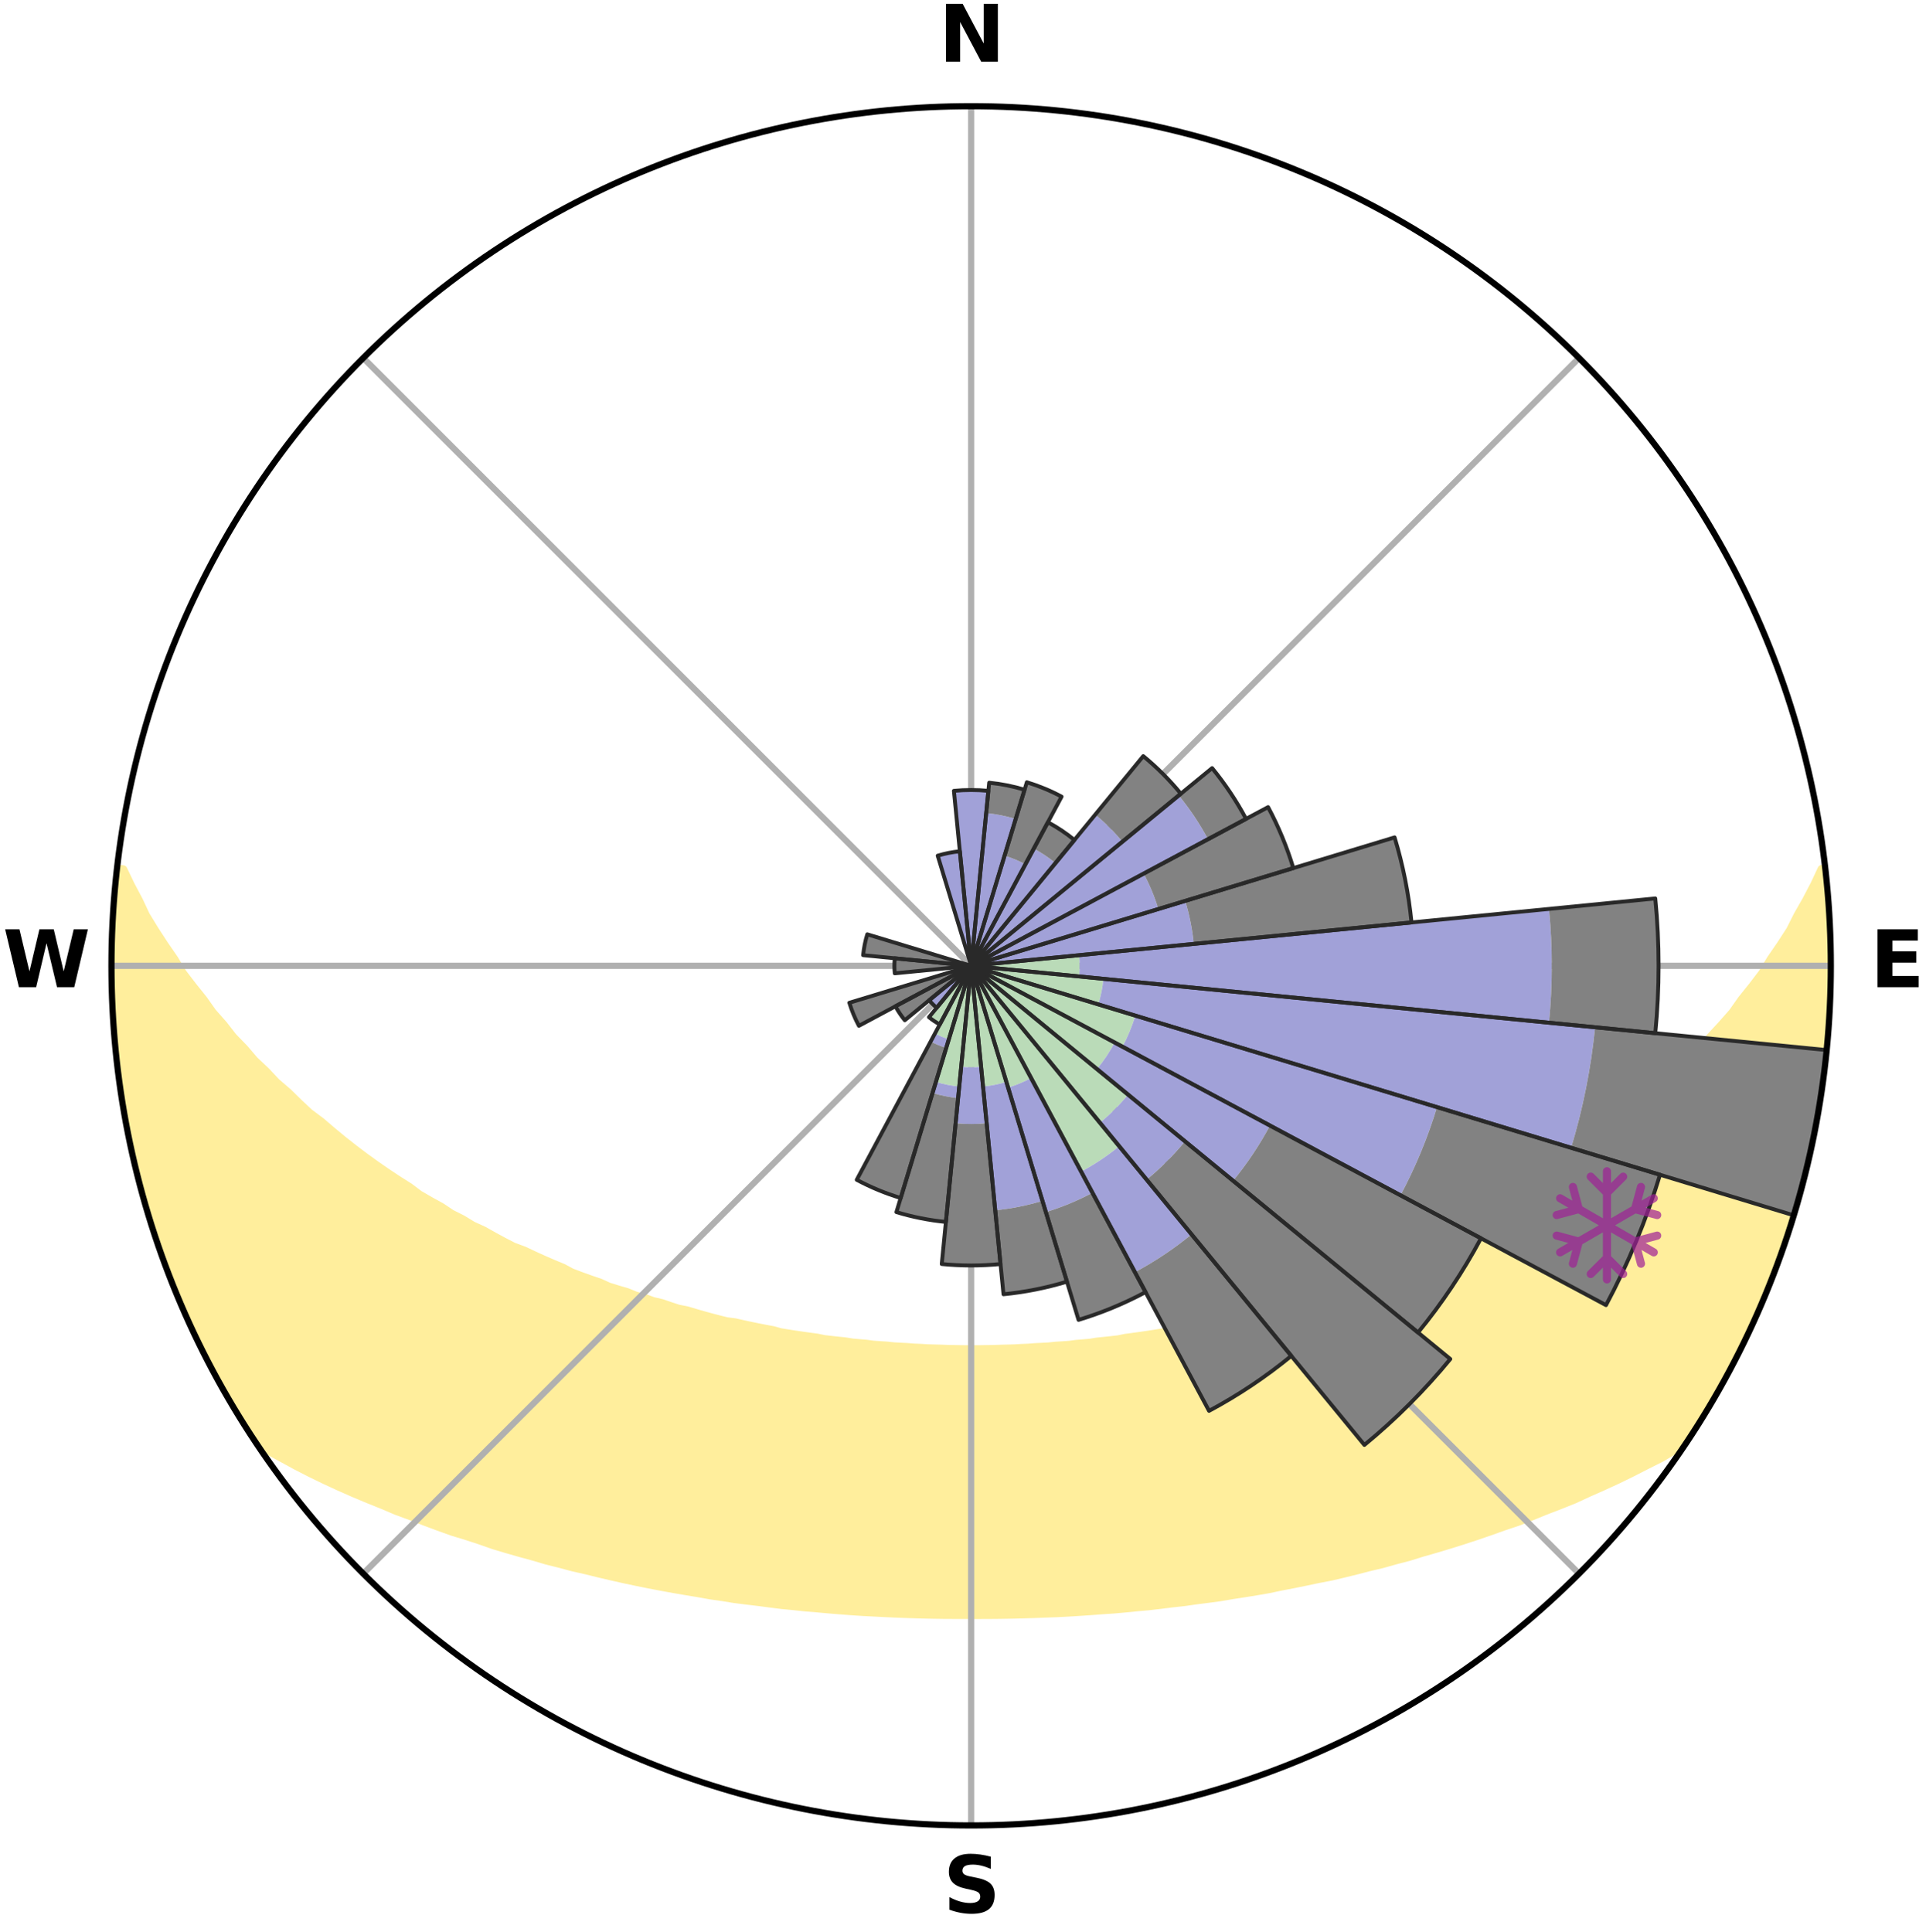 <?xml version="1.0" encoding="utf-8" standalone="no"?>
<!DOCTYPE svg PUBLIC "-//W3C//DTD SVG 1.1//EN"
  "http://www.w3.org/Graphics/SVG/1.1/DTD/svg11.dtd">
<svg xmlns:xlink="http://www.w3.org/1999/xlink" width="248.41pt" height="249.158pt" viewBox="0 0 248.41 249.158" xmlns="http://www.w3.org/2000/svg" version="1.1">
 <title>Ski Rose for Black Mountain of Maine</title>
 <defs>
  <style type="text/css">*{stroke-linejoin: round; stroke-linecap: butt}</style>
 </defs>
 <g id="figure_1">
  <g id="patch_1">
   <path d="M 0 249.158 
L 248.41 249.158 
L 248.41 0 
L 0 0 
z
" style="fill: #ffffff"/>
  </g>
  <g id="axes_1">
   <g id="patch_2">
    <path d="M 236.135 124.579 
C 236.135 110.018 233.267 95.599 227.695 82.147 
C 222.122 68.695 213.955 56.471 203.659 46.175 
C 193.363 35.879 181.139 27.711 167.687 22.139 
C 154.235 16.567 139.815 13.699 125.255 13.699 
C 110.694 13.699 96.275 16.567 82.823 22.139 
C 69.371 27.711 57.147 35.879 46.851 46.175 
C 36.555 56.471 28.387 68.695 22.815 82.147 
C 17.243 95.599 14.375 110.018 14.375 124.579 
C 14.375 139.14 17.243 153.559 22.815 167.011 
C 28.387 180.463 36.555 192.687 46.851 202.983 
C 57.147 213.279 69.371 221.447 82.823 227.019 
C 96.275 232.591 110.694 235.459 125.255 235.459 
C 139.815 235.459 154.235 232.591 167.687 227.019 
C 181.139 221.447 193.363 213.279 203.659 202.983 
C 213.955 192.687 222.122 180.463 227.695 167.011 
C 233.267 153.559 236.135 139.14 236.135 124.579 
M 125.255 124.579 
C 125.255 124.579 125.255 124.579 125.255 124.579 
C 125.255 124.579 125.255 124.579 125.255 124.579 
C 125.255 124.579 125.255 124.579 125.255 124.579 
C 125.255 124.579 125.255 124.579 125.255 124.579 
C 125.255 124.579 125.255 124.579 125.255 124.579 
C 125.255 124.579 125.255 124.579 125.255 124.579 
C 125.255 124.579 125.255 124.579 125.255 124.579 
C 125.255 124.579 125.255 124.579 125.255 124.579 
C 125.255 124.579 125.255 124.579 125.255 124.579 
C 125.255 124.579 125.255 124.579 125.255 124.579 
C 125.255 124.579 125.255 124.579 125.255 124.579 
C 125.255 124.579 125.255 124.579 125.255 124.579 
C 125.255 124.579 125.255 124.579 125.255 124.579 
C 125.255 124.579 125.255 124.579 125.255 124.579 
C 125.255 124.579 125.255 124.579 125.255 124.579 
C 125.255 124.579 125.255 124.579 125.255 124.579 
z
" style="fill: #ffffff"/>
   </g>
   <g id="PolyCollection_1">
    <defs>
     <path id="m63787cef32" d="M 235.304 -137.118 
L 234.936 -137.076 
L 233.986 -135.049 
L 232.943 -133.054 
L 231.828 -131.097 
L 230.869 -129.19 
L 229.651 -127.313 
L 228.392 -125.479 
L 227.311 -123.688 
L 225.979 -121.942 
L 224.615 -120.241 
L 223.44 -118.574 
L 222.019 -116.964 
L 220.573 -115.401 
L 219.32 -113.862 
L 217.829 -112.391 
L 216.532 -110.938 
L 215.002 -109.56 
L 213.668 -108.193 
L 212.316 -106.866 
L 210.741 -105.627 
L 209.361 -104.387 
L 207.968 -103.188 
L 206.563 -102.03 
L 204.947 -100.973 
L 203.526 -99.9 
L 202.097 -98.868 
L 200.856 -97.807 
L 199.414 -96.852 
L 197.968 -95.936 
L 196.52 -95.06 
L 195.071 -94.222 
L 193.803 -93.34 
L 192.353 -92.575 
L 191.08 -91.76 
L 189.633 -91.066 
L 188.359 -90.316 
L 186.92 -89.691 
L 185.649 -89.004 
L 184.38 -88.347 
L 183.113 -87.719 
L 181.849 -87.12 
L 180.588 -86.549 
L 179.332 -86.006 
L 178.082 -85.489 
L 176.837 -84.999 
L 175.599 -84.533 
L 174.369 -84.093 
L 173.146 -83.676 
L 172.055 -83.174 
L 170.846 -82.802 
L 169.647 -82.452 
L 168.569 -82.014 
L 167.388 -81.704 
L 166.32 -81.305 
L 165.257 -80.925 
L 164.101 -80.671 
L 163.05 -80.326 
L 162.004 -79.999 
L 160.879 -79.794 
L 159.847 -79.498 
L 158.821 -79.218 
L 157.8 -78.952 
L 156.786 -78.701 
L 155.778 -78.464 
L 154.777 -78.239 
L 153.722 -78.125 
L 152.737 -77.924 
L 151.811 -77.641 
L 150.836 -77.464 
L 149.868 -77.298 
L 148.906 -77.141 
L 147.951 -76.995 
L 147.003 -76.857 
L 146.061 -76.727 
L 145.126 -76.605 
L 144.226 -76.417 
L 143.301 -76.313 
L 142.381 -76.215 
L 141.468 -76.123 
L 140.58 -75.975 
L 139.675 -75.898 
L 138.775 -75.826 
L 137.894 -75.706 
L 137.003 -75.646 
L 136.115 -75.59 
L 135.241 -75.496 
L 134.36 -75.451 
L 133.483 -75.408 
L 132.614 -75.338 
L 131.742 -75.306 
L 130.875 -75.252 
L 130.007 -75.228 
L 129.141 -75.207 
L 128.277 -75.175 
L 127.412 -75.162 
L 126.549 -75.146 
L 125.686 -75.141 
L 124.823 -75.141 
L 123.96 -75.148 
L 123.097 -75.166 
L 122.234 -75.181 
L 121.37 -75.214 
L 120.504 -75.237 
L 119.636 -75.262 
L 118.769 -75.318 
L 117.898 -75.352 
L 117.029 -75.423 
L 116.152 -75.467 
L 115.272 -75.514 
L 114.399 -75.609 
L 113.512 -75.667 
L 112.621 -75.729 
L 111.741 -75.85 
L 110.842 -75.924 
L 109.939 -76.003 
L 109.051 -76.151 
L 108.139 -76.245 
L 107.22 -76.344 
L 106.296 -76.45 
L 105.397 -76.639 
L 104.463 -76.762 
L 103.523 -76.893 
L 102.576 -77.032 
L 101.622 -77.18 
L 100.662 -77.337 
L 99.745 -77.595 
L 98.774 -77.775 
L 97.797 -77.966 
L 96.814 -78.168 
L 95.824 -78.382 
L 94.827 -78.608 
L 93.755 -78.747 
L 92.742 -78.998 
L 91.724 -79.265 
L 90.699 -79.545 
L 89.669 -79.842 
L 88.634 -80.154 
L 87.501 -80.375 
L 86.452 -80.72 
L 85.398 -81.083 
L 84.237 -81.355 
L 83.171 -81.755 
L 81.992 -82.064 
L 80.916 -82.503 
L 79.719 -82.853 
L 78.513 -83.225 
L 77.423 -83.727 
L 76.203 -84.143 
L 74.974 -84.584 
L 73.738 -85.049 
L 72.637 -85.644 
L 71.392 -86.159 
L 70.142 -86.701 
L 68.887 -87.27 
L 67.628 -87.867 
L 66.208 -88.395 
L 64.941 -89.052 
L 63.673 -89.738 
L 62.404 -90.454 
L 60.964 -91.111 
L 59.694 -91.892 
L 58.248 -92.619 
L 56.981 -93.465 
L 55.535 -94.264 
L 54.088 -95.101 
L 52.831 -96.051 
L 51.39 -96.962 
L 49.953 -97.913 
L 48.52 -98.904 
L 47.094 -99.935 
L 45.675 -101.006 
L 44.264 -102.118 
L 42.864 -103.271 
L 41.475 -104.465 
L 39.891 -105.654 
L 38.528 -106.934 
L 37.18 -108.255 
L 35.637 -109.582 
L 34.323 -110.989 
L 32.815 -112.409 
L 31.541 -113.902 
L 30.075 -115.414 
L 28.848 -116.992 
L 27.431 -118.596 
L 26.257 -120.257 
L 24.896 -121.951 
L 23.566 -123.692 
L 22.486 -125.476 
L 21.227 -127.303 
L 20.009 -129.174 
L 18.838 -131.088 
L 17.928 -133.026 
L 16.876 -135.015 
L 15.909 -137.037 
L 15.125 -137.127 
L 15.125 -137.127 
L 15.015 -135.194 
L 14.755 -133.276 
L 14.757 -131.337 
L 14.563 -129.412 
L 14.448 -127.481 
L 14.455 -125.546 
L 14.406 -123.612 
L 14.475 -121.678 
L 14.492 -119.743 
L 14.673 -117.816 
L 14.755 -115.883 
L 14.944 -113.957 
L 15.091 -112.027 
L 15.337 -110.108 
L 15.728 -108.21 
L 15.911 -106.281 
L 16.302 -104.386 
L 16.609 -102.475 
L 17.062 -100.593 
L 17.478 -98.704 
L 17.987 -96.838 
L 18.421 -94.952 
L 18.991 -93.102 
L 19.523 -91.242 
L 20.151 -89.412 
L 20.809 -87.593 
L 21.403 -85.75 
L 22.122 -83.954 
L 22.872 -82.171 
L 23.587 -80.373 
L 24.4 -78.617 
L 25.184 -76.848 
L 26.065 -75.125 
L 26.926 -73.392 
L 27.832 -71.683 
L 28.784 -69.998 
L 29.729 -68.31 
L 30.727 -66.652 
L 31.748 -65.008 
L 32.796 -63.382 
L 34.385 -62.126 
L 36.268 -61.106 
L 38.113 -60.097 
L 39.974 -59.141 
L 41.844 -58.231 
L 43.718 -57.365 
L 45.591 -56.539 
L 47.462 -55.754 
L 49.327 -55.004 
L 51.13 -54.237 
L 52.985 -53.559 
L 54.776 -52.859 
L 56.562 -52.192 
L 58.341 -51.555 
L 60.16 -51.003 
L 61.921 -50.425 
L 63.63 -49.823 
L 65.376 -49.301 
L 67.112 -48.805 
L 68.837 -48.335 
L 70.515 -47.836 
L 72.221 -47.414 
L 73.883 -46.965 
L 75.569 -46.587 
L 77.212 -46.18 
L 78.848 -45.797 
L 80.475 -45.431 
L 82.095 -45.088 
L 83.705 -44.762 
L 85.307 -44.456 
L 86.899 -44.165 
L 88.484 -43.894 
L 90.06 -43.636 
L 91.611 -43.355 
L 93.172 -43.132 
L 94.71 -42.884 
L 96.255 -42.687 
L 97.793 -42.505 
L 99.313 -42.302 
L 100.827 -42.113 
L 102.344 -41.967 
L 103.848 -41.805 
L 105.354 -41.684 
L 106.847 -41.548 
L 108.337 -41.424 
L 109.822 -41.312 
L 111.304 -41.213 
L 112.785 -41.14 
L 114.26 -41.062 
L 115.732 -40.995 
L 117.201 -40.94 
L 118.669 -40.895 
L 120.134 -40.861 
L 121.599 -40.838 
L 123.062 -40.83 
L 124.524 -40.826 
L 125.986 -40.823 
L 127.448 -40.827 
L 128.911 -40.84 
L 130.375 -40.865 
L 131.841 -40.9 
L 133.308 -40.945 
L 134.777 -41.002 
L 136.251 -41.056 
L 137.726 -41.133 
L 139.204 -41.222 
L 140.686 -41.322 
L 142.171 -41.435 
L 143.666 -41.534 
L 145.16 -41.67 
L 146.658 -41.819 
L 148.169 -41.954 
L 149.678 -42.129 
L 151.192 -42.318 
L 152.723 -42.486 
L 154.248 -42.704 
L 155.792 -42.903 
L 157.346 -43.111 
L 158.891 -43.375 
L 160.458 -43.617 
L 162.036 -43.871 
L 163.62 -44.145 
L 165.192 -44.478 
L 166.794 -44.784 
L 168.402 -45.112 
L 170.021 -45.455 
L 171.676 -45.771 
L 173.312 -46.157 
L 174.958 -46.561 
L 176.61 -46.99 
L 178.306 -47.39 
L 179.977 -47.862 
L 181.693 -48.307 
L 183.378 -48.832 
L 185.112 -49.328 
L 186.857 -49.85 
L 188.611 -50.399 
L 190.373 -50.976 
L 192.144 -51.583 
L 193.922 -52.219 
L 195.762 -52.831 
L 197.554 -53.531 
L 199.352 -54.264 
L 201.211 -54.978 
L 203.079 -55.726 
L 204.889 -56.565 
L 206.76 -57.392 
L 208.634 -58.256 
L 210.502 -59.167 
L 212.365 -60.121 
L 214.276 -61.081 
L 216.092 -62.148 
L 217.716 -63.381 
L 218.758 -65.011 
L 219.794 -66.646 
L 220.785 -68.307 
L 221.759 -69.98 
L 222.683 -71.68 
L 223.569 -73.4 
L 224.477 -75.109 
L 225.333 -76.844 
L 226.144 -78.601 
L 226.879 -80.392 
L 227.576 -82.196 
L 228.381 -83.957 
L 229.085 -85.759 
L 229.721 -87.586 
L 230.369 -89.408 
L 230.971 -91.247 
L 231.527 -93.1 
L 232.038 -94.965 
L 232.504 -96.843 
L 233.037 -98.703 
L 233.477 -100.587 
L 233.812 -102.493 
L 234.232 -104.381 
L 234.486 -106.3 
L 234.878 -108.196 
L 235.048 -110.124 
L 235.361 -112.034 
L 235.599 -113.954 
L 235.653 -115.891 
L 235.852 -117.815 
L 236.015 -119.743 
L 235.956 -121.68 
L 236.046 -123.612 
L 236.073 -125.546 
L 236.093 -127.481 
L 235.896 -129.41 
L 235.849 -131.343 
L 235.77 -133.277 
L 235.476 -135.192 
L 235.304 -137.118 
z
" style="stroke: #ffee9c"/>
    </defs>
    <g clip-path="url(#p8de4b3582e)">
     <use xlink:href="#m63787cef32" x="0" y="249.158" style="fill: #ffee9c; stroke: #ffee9c"/>
    </g>
   </g>
   <g id="matplotlib.axis_1">
    <g id="xtick_1">
     <g id="line2d_1">
      <path d="M 125.255 124.579 
L 125.255 13.699 
" clip-path="url(#p8de4b3582e)" style="fill: none; stroke: #b0b0b0; stroke-width: 0.8; stroke-linecap: square"/>
     </g>
     <g id="text_1">
      <!-- N -->
      <g transform="translate(121.07 7.958) scale(0.1 -0.1)">
       <defs>
        <path id="DejaVuSans-Bold-4e" d="M 588 4666 
L 1931 4666 
L 3628 1466 
L 3628 4666 
L 4769 4666 
L 4769 0 
L 3425 0 
L 1728 3200 
L 1728 0 
L 588 0 
L 588 4666 
z
" transform="scale(0.016)"/>
       </defs>
       <use xlink:href="#DejaVuSans-Bold-4e"/>
      </g>
     </g>
    </g>
    <g id="xtick_2">
     <g id="line2d_2">
      <path d="M 125.255 124.579 
L 203.659 46.175 
" clip-path="url(#p8de4b3582e)" style="fill: none; stroke: #b0b0b0; stroke-width: 0.8; stroke-linecap: square"/>
     </g>
    </g>
    <g id="xtick_3">
     <g id="line2d_3">
      <path d="M 125.255 124.579 
L 236.135 124.579 
" clip-path="url(#p8de4b3582e)" style="fill: none; stroke: #b0b0b0; stroke-width: 0.8; stroke-linecap: square"/>
     </g>
     <g id="text_2">
      <!-- E -->
      <g transform="translate(241.219 127.338) scale(0.1 -0.1)">
       <defs>
        <path id="DejaVuSans-Bold-45" d="M 588 4666 
L 3834 4666 
L 3834 3756 
L 1791 3756 
L 1791 2888 
L 3713 2888 
L 3713 1978 
L 1791 1978 
L 1791 909 
L 3903 909 
L 3903 0 
L 588 0 
L 588 4666 
z
" transform="scale(0.016)"/>
       </defs>
       <use xlink:href="#DejaVuSans-Bold-45"/>
      </g>
     </g>
    </g>
    <g id="xtick_4">
     <g id="line2d_4">
      <path d="M 125.255 124.579 
L 203.659 202.983 
" clip-path="url(#p8de4b3582e)" style="fill: none; stroke: #b0b0b0; stroke-width: 0.8; stroke-linecap: square"/>
     </g>
    </g>
    <g id="xtick_5">
     <g id="line2d_5">
      <path d="M 125.255 124.579 
L 125.255 235.459 
" clip-path="url(#p8de4b3582e)" style="fill: none; stroke: #b0b0b0; stroke-width: 0.8; stroke-linecap: square"/>
     </g>
     <g id="text_3">
      <!-- S -->
      <g transform="translate(121.654 246.718) scale(0.1 -0.1)">
       <defs>
        <path id="DejaVuSans-Bold-53" d="M 3834 4519 
L 3834 3531 
Q 3450 3703 3084 3790 
Q 2719 3878 2394 3878 
Q 1963 3878 1756 3759 
Q 1550 3641 1550 3391 
Q 1550 3203 1689 3098 
Q 1828 2994 2194 2919 
L 2706 2816 
Q 3484 2659 3812 2340 
Q 4141 2022 4141 1434 
Q 4141 663 3683 286 
Q 3225 -91 2284 -91 
Q 1841 -91 1394 -6 
Q 947 78 500 244 
L 500 1259 
Q 947 1022 1364 901 
Q 1781 781 2169 781 
Q 2563 781 2772 912 
Q 2981 1044 2981 1288 
Q 2981 1506 2839 1625 
Q 2697 1744 2272 1838 
L 1806 1941 
Q 1106 2091 782 2419 
Q 459 2747 459 3303 
Q 459 4000 909 4375 
Q 1359 4750 2203 4750 
Q 2588 4750 2994 4692 
Q 3400 4634 3834 4519 
z
" transform="scale(0.016)"/>
       </defs>
       <use xlink:href="#DejaVuSans-Bold-53"/>
      </g>
     </g>
    </g>
    <g id="xtick_6">
     <g id="line2d_6">
      <path d="M 125.255 124.579 
L 46.851 202.983 
" clip-path="url(#p8de4b3582e)" style="fill: none; stroke: #b0b0b0; stroke-width: 0.8; stroke-linecap: square"/>
     </g>
    </g>
    <g id="xtick_7">
     <g id="line2d_7">
      <path d="M 125.255 124.579 
L 14.375 124.579 
" clip-path="url(#p8de4b3582e)" style="fill: none; stroke: #b0b0b0; stroke-width: 0.8; stroke-linecap: square"/>
     </g>
     <g id="text_4">
      <!-- W -->
      <g transform="translate(0.36 127.338) scale(0.1 -0.1)">
       <defs>
        <path id="DejaVuSans-Bold-57" d="M 191 4666 
L 1344 4666 
L 2150 1275 
L 2950 4666 
L 4109 4666 
L 4909 1275 
L 5716 4666 
L 6859 4666 
L 5759 0 
L 4372 0 
L 3525 3547 
L 2688 0 
L 1300 0 
L 191 4666 
z
" transform="scale(0.016)"/>
       </defs>
       <use xlink:href="#DejaVuSans-Bold-57"/>
      </g>
     </g>
    </g>
    <g id="xtick_8">
     <g id="line2d_8">
      <path d="M 125.255 124.579 
L 46.851 46.175 
" clip-path="url(#p8de4b3582e)" style="fill: none; stroke: #b0b0b0; stroke-width: 0.8; stroke-linecap: square"/>
     </g>
    </g>
   </g>
   <g id="matplotlib.axis_2"/>
   <g id="patch_3">
    <path d="M 125.255 124.579 
C 125.255 124.579 125.255 124.579 125.255 124.579 
C 125.255 124.579 125.255 124.579 125.255 124.579 
L 125.255 124.579 
C 125.255 124.579 125.255 124.579 125.255 124.579 
C 125.255 124.579 125.255 124.579 125.255 124.579 
z
" clip-path="url(#p8de4b3582e)" style="fill: #d9d9d9"/>
   </g>
   <g id="patch_4">
    <path d="M 125.255 124.579 
C 125.255 124.579 125.255 124.579 125.255 124.579 
C 125.255 124.579 125.255 124.579 125.255 124.579 
L 125.255 124.579 
C 125.255 124.579 125.255 124.579 125.255 124.579 
C 125.255 124.579 125.255 124.579 125.255 124.579 
z
" clip-path="url(#p8de4b3582e)" style="fill: #d9d9d9"/>
   </g>
   <g id="patch_5">
    <path d="M 125.255 124.579 
C 125.255 124.579 125.255 124.579 125.255 124.579 
C 125.255 124.579 125.255 124.579 125.255 124.579 
L 125.255 124.579 
C 125.255 124.579 125.255 124.579 125.255 124.579 
C 125.255 124.579 125.255 124.579 125.255 124.579 
z
" clip-path="url(#p8de4b3582e)" style="fill: #d9d9d9"/>
   </g>
   <g id="patch_6">
    <path d="M 125.255 124.579 
C 125.255 124.579 125.255 124.579 125.255 124.579 
C 125.255 124.579 125.255 124.579 125.255 124.579 
L 125.255 124.579 
C 125.255 124.579 125.255 124.579 125.255 124.579 
C 125.255 124.579 125.255 124.579 125.255 124.579 
z
" clip-path="url(#p8de4b3582e)" style="fill: #d9d9d9"/>
   </g>
   <g id="patch_7">
    <path d="M 125.255 124.579 
C 125.255 124.579 125.255 124.579 125.255 124.579 
C 125.255 124.579 125.255 124.579 125.255 124.579 
L 125.255 124.579 
C 125.255 124.579 125.255 124.579 125.255 124.579 
C 125.255 124.579 125.255 124.579 125.255 124.579 
z
" clip-path="url(#p8de4b3582e)" style="fill: #d9d9d9"/>
   </g>
   <g id="patch_8">
    <path d="M 125.255 124.579 
C 125.255 124.579 125.255 124.579 125.255 124.579 
C 125.255 124.579 125.255 124.579 125.255 124.579 
L 125.255 124.579 
C 125.255 124.579 125.255 124.579 125.255 124.579 
C 125.255 124.579 125.255 124.579 125.255 124.579 
z
" clip-path="url(#p8de4b3582e)" style="fill: #d9d9d9"/>
   </g>
   <g id="patch_9">
    <path d="M 125.255 124.579 
C 125.255 124.579 125.255 124.579 125.255 124.579 
C 125.255 124.579 125.255 124.579 125.255 124.579 
L 125.255 124.579 
C 125.255 124.579 125.255 124.579 125.255 124.579 
C 125.255 124.579 125.255 124.579 125.255 124.579 
z
" clip-path="url(#p8de4b3582e)" style="fill: #d9d9d9"/>
   </g>
   <g id="patch_10">
    <path d="M 125.255 124.579 
C 125.255 124.579 125.255 124.579 125.255 124.579 
C 125.255 124.579 125.255 124.579 125.255 124.579 
L 125.255 124.579 
C 125.255 124.579 125.255 124.579 125.255 124.579 
C 125.255 124.579 125.255 124.579 125.255 124.579 
z
" clip-path="url(#p8de4b3582e)" style="fill: #d9d9d9"/>
   </g>
   <g id="patch_11">
    <path d="M 125.255 124.579 
C 125.255 124.579 125.255 124.579 125.255 124.579 
C 125.255 124.579 125.255 124.579 125.255 124.579 
L 125.255 124.579 
C 125.255 124.579 125.255 124.579 125.255 124.579 
C 125.255 124.579 125.255 124.579 125.255 124.579 
z
" clip-path="url(#p8de4b3582e)" style="fill: #d9d9d9"/>
   </g>
   <g id="patch_12">
    <path d="M 125.255 124.579 
C 125.255 124.579 125.255 124.579 125.255 124.579 
C 125.255 124.579 125.255 124.579 125.255 124.579 
L 125.255 124.579 
C 125.255 124.579 125.255 124.579 125.255 124.579 
C 125.255 124.579 125.255 124.579 125.255 124.579 
z
" clip-path="url(#p8de4b3582e)" style="fill: #d9d9d9"/>
   </g>
   <g id="patch_13">
    <path d="M 125.255 124.579 
C 125.255 124.579 125.255 124.579 125.255 124.579 
C 125.255 124.579 125.255 124.579 125.255 124.579 
L 125.255 124.579 
C 125.255 124.579 125.255 124.579 125.255 124.579 
C 125.255 124.579 125.255 124.579 125.255 124.579 
z
" clip-path="url(#p8de4b3582e)" style="fill: #d9d9d9"/>
   </g>
   <g id="patch_14">
    <path d="M 125.255 124.579 
C 125.255 124.579 125.255 124.579 125.255 124.579 
C 125.255 124.579 125.255 124.579 125.255 124.579 
L 125.255 124.579 
C 125.255 124.579 125.255 124.579 125.255 124.579 
C 125.255 124.579 125.255 124.579 125.255 124.579 
z
" clip-path="url(#p8de4b3582e)" style="fill: #d9d9d9"/>
   </g>
   <g id="patch_15">
    <path d="M 125.255 124.579 
C 125.255 124.579 125.255 124.579 125.255 124.579 
C 125.255 124.579 125.255 124.579 125.255 124.579 
L 125.255 124.579 
C 125.255 124.579 125.255 124.579 125.255 124.579 
C 125.255 124.579 125.255 124.579 125.255 124.579 
z
" clip-path="url(#p8de4b3582e)" style="fill: #d9d9d9"/>
   </g>
   <g id="patch_16">
    <path d="M 125.255 124.579 
C 125.255 124.579 125.255 124.579 125.255 124.579 
C 125.255 124.579 125.255 124.579 125.255 124.579 
L 125.255 124.579 
C 125.255 124.579 125.255 124.579 125.255 124.579 
C 125.255 124.579 125.255 124.579 125.255 124.579 
z
" clip-path="url(#p8de4b3582e)" style="fill: #d9d9d9"/>
   </g>
   <g id="patch_17">
    <path d="M 125.255 124.579 
C 125.255 124.579 125.255 124.579 125.255 124.579 
C 125.255 124.579 125.255 124.579 125.255 124.579 
L 125.255 124.579 
C 125.255 124.579 125.255 124.579 125.255 124.579 
C 125.255 124.579 125.255 124.579 125.255 124.579 
z
" clip-path="url(#p8de4b3582e)" style="fill: #d9d9d9"/>
   </g>
   <g id="patch_18">
    <path d="M 125.255 124.579 
C 125.255 124.579 125.255 124.579 125.255 124.579 
C 125.255 124.579 125.255 124.579 125.255 124.579 
L 125.255 124.579 
C 125.255 124.579 125.255 124.579 125.255 124.579 
C 125.255 124.579 125.255 124.579 125.255 124.579 
z
" clip-path="url(#p8de4b3582e)" style="fill: #d9d9d9"/>
   </g>
   <g id="patch_19">
    <path d="M 125.255 124.579 
C 125.255 124.579 125.255 124.579 125.255 124.579 
C 125.255 124.579 125.255 124.579 125.255 124.579 
L 125.255 124.579 
C 125.255 124.579 125.255 124.579 125.255 124.579 
C 125.255 124.579 125.255 124.579 125.255 124.579 
z
" clip-path="url(#p8de4b3582e)" style="fill: #d9d9d9"/>
   </g>
   <g id="patch_20">
    <path d="M 125.255 124.579 
C 125.255 124.579 125.255 124.579 125.255 124.579 
C 125.255 124.579 125.255 124.579 125.255 124.579 
L 125.255 124.579 
C 125.255 124.579 125.255 124.579 125.255 124.579 
C 125.255 124.579 125.255 124.579 125.255 124.579 
z
" clip-path="url(#p8de4b3582e)" style="fill: #d9d9d9"/>
   </g>
   <g id="patch_21">
    <path d="M 125.255 124.579 
C 125.255 124.579 125.255 124.579 125.255 124.579 
C 125.255 124.579 125.255 124.579 125.255 124.579 
L 125.255 124.579 
C 125.255 124.579 125.255 124.579 125.255 124.579 
C 125.255 124.579 125.255 124.579 125.255 124.579 
z
" clip-path="url(#p8de4b3582e)" style="fill: #d9d9d9"/>
   </g>
   <g id="patch_22">
    <path d="M 125.255 124.579 
C 125.255 124.579 125.255 124.579 125.255 124.579 
C 125.255 124.579 125.255 124.579 125.255 124.579 
L 125.255 124.579 
C 125.255 124.579 125.255 124.579 125.255 124.579 
C 125.255 124.579 125.255 124.579 125.255 124.579 
z
" clip-path="url(#p8de4b3582e)" style="fill: #d9d9d9"/>
   </g>
   <g id="patch_23">
    <path d="M 125.255 124.579 
C 125.255 124.579 125.255 124.579 125.255 124.579 
C 125.255 124.579 125.255 124.579 125.255 124.579 
L 125.255 124.579 
C 125.255 124.579 125.255 124.579 125.255 124.579 
C 125.255 124.579 125.255 124.579 125.255 124.579 
z
" clip-path="url(#p8de4b3582e)" style="fill: #d9d9d9"/>
   </g>
   <g id="patch_24">
    <path d="M 125.255 124.579 
C 125.255 124.579 125.255 124.579 125.255 124.579 
C 125.255 124.579 125.255 124.579 125.255 124.579 
L 125.255 124.579 
C 125.255 124.579 125.255 124.579 125.255 124.579 
C 125.255 124.579 125.255 124.579 125.255 124.579 
z
" clip-path="url(#p8de4b3582e)" style="fill: #d9d9d9"/>
   </g>
   <g id="patch_25">
    <path d="M 125.255 124.579 
C 125.255 124.579 125.255 124.579 125.255 124.579 
C 125.255 124.579 125.255 124.579 125.255 124.579 
L 125.255 124.579 
C 125.255 124.579 125.255 124.579 125.255 124.579 
C 125.255 124.579 125.255 124.579 125.255 124.579 
z
" clip-path="url(#p8de4b3582e)" style="fill: #d9d9d9"/>
   </g>
   <g id="patch_26">
    <path d="M 125.255 124.579 
C 125.255 124.579 125.255 124.579 125.255 124.579 
C 125.255 124.579 125.255 124.579 125.255 124.579 
L 125.255 124.579 
C 125.255 124.579 125.255 124.579 125.255 124.579 
C 125.255 124.579 125.255 124.579 125.255 124.579 
z
" clip-path="url(#p8de4b3582e)" style="fill: #d9d9d9"/>
   </g>
   <g id="patch_27">
    <path d="M 125.255 124.579 
C 125.255 124.579 125.255 124.579 125.255 124.579 
C 125.255 124.579 125.255 124.579 125.255 124.579 
L 125.255 124.579 
C 125.255 124.579 125.255 124.579 125.255 124.579 
C 125.255 124.579 125.255 124.579 125.255 124.579 
z
" clip-path="url(#p8de4b3582e)" style="fill: #d9d9d9"/>
   </g>
   <g id="patch_28">
    <path d="M 125.255 124.579 
C 125.255 124.579 125.255 124.579 125.255 124.579 
C 125.255 124.579 125.255 124.579 125.255 124.579 
L 125.255 124.579 
C 125.255 124.579 125.255 124.579 125.255 124.579 
C 125.255 124.579 125.255 124.579 125.255 124.579 
z
" clip-path="url(#p8de4b3582e)" style="fill: #d9d9d9"/>
   </g>
   <g id="patch_29">
    <path d="M 125.255 124.579 
C 125.255 124.579 125.255 124.579 125.255 124.579 
C 125.255 124.579 125.255 124.579 125.255 124.579 
L 125.255 124.579 
C 125.255 124.579 125.255 124.579 125.255 124.579 
C 125.255 124.579 125.255 124.579 125.255 124.579 
z
" clip-path="url(#p8de4b3582e)" style="fill: #d9d9d9"/>
   </g>
   <g id="patch_30">
    <path d="M 125.255 124.579 
C 125.255 124.579 125.255 124.579 125.255 124.579 
C 125.255 124.579 125.255 124.579 125.255 124.579 
L 125.255 124.579 
C 125.255 124.579 125.255 124.579 125.255 124.579 
C 125.255 124.579 125.255 124.579 125.255 124.579 
z
" clip-path="url(#p8de4b3582e)" style="fill: #d9d9d9"/>
   </g>
   <g id="patch_31">
    <path d="M 125.255 124.579 
C 125.255 124.579 125.255 124.579 125.255 124.579 
C 125.255 124.579 125.255 124.579 125.255 124.579 
L 125.255 124.579 
C 125.255 124.579 125.255 124.579 125.255 124.579 
C 125.255 124.579 125.255 124.579 125.255 124.579 
z
" clip-path="url(#p8de4b3582e)" style="fill: #d9d9d9"/>
   </g>
   <g id="patch_32">
    <path d="M 125.255 124.579 
C 125.255 124.579 125.255 124.579 125.255 124.579 
C 125.255 124.579 125.255 124.579 125.255 124.579 
L 125.255 124.579 
C 125.255 124.579 125.255 124.579 125.255 124.579 
C 125.255 124.579 125.255 124.579 125.255 124.579 
z
" clip-path="url(#p8de4b3582e)" style="fill: #d9d9d9"/>
   </g>
   <g id="patch_33">
    <path d="M 125.255 124.579 
C 125.255 124.579 125.255 124.579 125.255 124.579 
C 125.255 124.579 125.255 124.579 125.255 124.579 
L 125.255 124.579 
C 125.255 124.579 125.255 124.579 125.255 124.579 
C 125.255 124.579 125.255 124.579 125.255 124.579 
z
" clip-path="url(#p8de4b3582e)" style="fill: #d9d9d9"/>
   </g>
   <g id="patch_34">
    <path d="M 125.255 124.579 
C 125.255 124.579 125.255 124.579 125.255 124.579 
C 125.255 124.579 125.255 124.579 125.255 124.579 
L 125.255 124.579 
C 125.255 124.579 125.255 124.579 125.255 124.579 
C 125.255 124.579 125.255 124.579 125.255 124.579 
z
" clip-path="url(#p8de4b3582e)" style="fill: #d9d9d9"/>
   </g>
   <g id="patch_35">
    <path d="M 125.255 124.579 
C 125.255 124.579 125.255 124.579 125.255 124.579 
C 125.255 124.579 125.255 124.579 125.255 124.579 
L 125.255 124.579 
C 125.255 124.579 125.255 124.579 125.255 124.579 
C 125.255 124.579 125.255 124.579 125.255 124.579 
z
" clip-path="url(#p8de4b3582e)" style="fill: #badbb8"/>
   </g>
   <g id="patch_36">
    <path d="M 125.255 124.579 
C 125.255 124.579 125.255 124.579 125.255 124.579 
C 125.255 124.579 125.255 124.579 125.255 124.579 
L 125.255 124.579 
C 125.255 124.579 125.255 124.579 125.255 124.579 
C 125.255 124.579 125.255 124.579 125.255 124.579 
z
" clip-path="url(#p8de4b3582e)" style="fill: #badbb8"/>
   </g>
   <g id="patch_37">
    <path d="M 125.255 124.579 
C 125.255 124.579 125.255 124.579 125.255 124.579 
C 125.255 124.579 125.255 124.579 125.255 124.579 
L 125.255 124.579 
C 125.255 124.579 125.255 124.579 125.255 124.579 
C 125.255 124.579 125.255 124.579 125.255 124.579 
z
" clip-path="url(#p8de4b3582e)" style="fill: #badbb8"/>
   </g>
   <g id="patch_38">
    <path d="M 125.255 124.579 
C 125.255 124.579 125.255 124.579 125.255 124.579 
C 125.255 124.579 125.255 124.579 125.255 124.579 
L 125.255 124.579 
C 125.255 124.579 125.255 124.579 125.255 124.579 
C 125.255 124.579 125.255 124.579 125.255 124.579 
z
" clip-path="url(#p8de4b3582e)" style="fill: #badbb8"/>
   </g>
   <g id="patch_39">
    <path d="M 125.255 124.579 
C 125.255 124.579 125.255 124.579 125.255 124.579 
C 125.255 124.579 125.255 124.579 125.255 124.579 
L 125.255 124.579 
C 125.255 124.579 125.255 124.579 125.255 124.579 
C 125.255 124.579 125.255 124.579 125.255 124.579 
z
" clip-path="url(#p8de4b3582e)" style="fill: #badbb8"/>
   </g>
   <g id="patch_40">
    <path d="M 125.255 124.579 
C 125.255 124.579 125.255 124.579 125.255 124.579 
C 125.255 124.579 125.255 124.579 125.255 124.579 
L 125.255 124.579 
C 125.255 124.579 125.255 124.579 125.255 124.579 
C 125.255 124.579 125.255 124.579 125.255 124.579 
z
" clip-path="url(#p8de4b3582e)" style="fill: #badbb8"/>
   </g>
   <g id="patch_41">
    <path d="M 125.255 124.579 
C 125.255 124.579 125.255 124.579 125.255 124.579 
C 125.255 124.579 125.255 124.579 125.255 124.579 
L 125.255 124.579 
C 125.255 124.579 125.255 124.579 125.255 124.579 
C 125.255 124.579 125.255 124.579 125.255 124.579 
z
" clip-path="url(#p8de4b3582e)" style="fill: #badbb8"/>
   </g>
   <g id="patch_42">
    <path d="M 125.255 124.579 
C 125.255 124.579 125.255 124.579 125.255 124.579 
C 125.255 124.579 125.255 124.579 125.255 124.579 
L 125.255 124.579 
C 125.255 124.579 125.255 124.579 125.255 124.579 
C 125.255 124.579 125.255 124.579 125.255 124.579 
z
" clip-path="url(#p8de4b3582e)" style="fill: #badbb8"/>
   </g>
   <g id="patch_43">
    <path d="M 125.255 124.579 
C 125.255 124.579 125.255 124.579 125.255 124.579 
C 125.255 124.579 125.255 124.579 125.255 124.579 
L 139.185 125.951 
C 139.23 125.495 139.252 125.037 139.252 124.579 
C 139.252 124.121 139.23 123.663 139.185 123.207 
z
" clip-path="url(#p8de4b3582e)" style="fill: #badbb8"/>
   </g>
   <g id="patch_44">
    <path d="M 125.255 124.579 
C 125.255 124.579 125.255 124.579 125.255 124.579 
C 125.255 124.579 125.255 124.579 125.255 124.579 
L 141.66 129.555 
C 141.823 129.019 141.959 128.474 142.069 127.924 
C 142.178 127.373 142.26 126.818 142.315 126.259 
z
" clip-path="url(#p8de4b3582e)" style="fill: #badbb8"/>
   </g>
   <g id="patch_45">
    <path d="M 125.255 124.579 
C 125.255 124.579 125.255 124.579 125.255 124.579 
C 125.255 124.579 125.255 124.579 125.255 124.579 
L 144.773 135.012 
C 145.115 134.373 145.425 133.718 145.702 133.049 
C 145.979 132.379 146.223 131.697 146.434 131.004 
z
" clip-path="url(#p8de4b3582e)" style="fill: #badbb8"/>
   </g>
   <g id="patch_46">
    <path d="M 125.255 124.579 
C 125.255 124.579 125.255 124.579 125.255 124.579 
C 125.255 124.579 125.255 124.579 125.255 124.579 
L 141.485 137.899 
C 141.921 137.368 142.331 136.815 142.712 136.244 
C 143.094 135.672 143.448 135.083 143.772 134.477 
z
" clip-path="url(#p8de4b3582e)" style="fill: #badbb8"/>
   </g>
   <g id="patch_47">
    <path d="M 125.255 124.579 
C 125.255 124.579 125.255 124.579 125.255 124.579 
C 125.255 124.579 125.255 124.579 125.255 124.579 
L 141.867 144.822 
C 142.53 144.278 143.166 143.702 143.772 143.096 
C 144.378 142.49 144.954 141.854 145.497 141.192 
z
" clip-path="url(#p8de4b3582e)" style="fill: #badbb8"/>
   </g>
   <g id="patch_48">
    <path d="M 125.255 124.579 
C 125.255 124.579 125.255 124.579 125.255 124.579 
C 125.255 124.579 125.255 124.579 125.255 124.579 
L 139.445 151.127 
C 140.314 150.663 141.16 150.156 141.979 149.608 
C 142.798 149.061 143.59 148.474 144.352 147.849 
z
" clip-path="url(#p8de4b3582e)" style="fill: #badbb8"/>
   </g>
   <g id="patch_49">
    <path d="M 125.255 124.579 
C 125.255 124.579 125.255 124.579 125.255 124.579 
C 125.255 124.579 125.255 124.579 125.255 124.579 
L 130.019 140.286 
C 130.533 140.13 131.04 139.949 131.536 139.743 
C 132.032 139.537 132.518 139.308 132.992 139.054 
z
" clip-path="url(#p8de4b3582e)" style="fill: #badbb8"/>
   </g>
   <g id="patch_50">
    <path d="M 125.255 124.579 
C 125.255 124.579 125.255 124.579 125.255 124.579 
C 125.255 124.579 125.255 124.579 125.255 124.579 
L 126.789 140.153 
C 127.299 140.103 127.806 140.028 128.308 139.928 
C 128.81 139.828 129.307 139.703 129.798 139.555 
z
" clip-path="url(#p8de4b3582e)" style="fill: #badbb8"/>
   </g>
   <g id="patch_51">
    <path d="M 125.255 124.579 
C 125.255 124.579 125.255 124.579 125.255 124.579 
C 125.255 124.579 125.255 124.579 125.255 124.579 
L 123.971 137.609 
C 124.398 137.651 124.826 137.672 125.255 137.672 
C 125.683 137.672 126.112 137.651 126.538 137.609 
z
" clip-path="url(#p8de4b3582e)" style="fill: #badbb8"/>
   </g>
   <g id="patch_52">
    <path d="M 125.255 124.579 
C 125.255 124.579 125.255 124.579 125.255 124.579 
C 125.255 124.579 125.255 124.579 125.255 124.579 
L 120.712 139.555 
C 121.202 139.703 121.699 139.828 122.202 139.928 
C 122.704 140.028 123.211 140.103 123.721 140.153 
z
" clip-path="url(#p8de4b3582e)" style="fill: #badbb8"/>
   </g>
   <g id="patch_53">
    <path d="M 125.255 124.579 
C 125.255 124.579 125.255 124.579 125.255 124.579 
C 125.255 124.579 125.255 124.579 125.255 124.579 
L 120.589 133.308 
C 120.875 133.461 121.168 133.599 121.467 133.723 
C 121.766 133.847 122.072 133.956 122.382 134.051 
z
" clip-path="url(#p8de4b3582e)" style="fill: #badbb8"/>
   </g>
   <g id="patch_54">
    <path d="M 125.255 124.579 
C 125.255 124.579 125.255 124.579 125.255 124.579 
C 125.255 124.579 125.255 124.579 125.255 124.579 
L 119.817 131.205 
C 120.034 131.383 120.259 131.55 120.493 131.706 
C 120.726 131.862 120.967 132.006 121.214 132.139 
z
" clip-path="url(#p8de4b3582e)" style="fill: #badbb8"/>
   </g>
   <g id="patch_55">
    <path d="M 125.255 124.579 
C 125.255 124.579 125.255 124.579 125.255 124.579 
C 125.255 124.579 125.255 124.579 125.255 124.579 
L 125.255 124.579 
C 125.255 124.579 125.255 124.579 125.255 124.579 
C 125.255 124.579 125.255 124.579 125.255 124.579 
z
" clip-path="url(#p8de4b3582e)" style="fill: #badbb8"/>
   </g>
   <g id="patch_56">
    <path d="M 125.255 124.579 
C 125.255 124.579 125.255 124.579 125.255 124.579 
C 125.255 124.579 125.255 124.579 125.255 124.579 
L 125.255 124.579 
C 125.255 124.579 125.255 124.579 125.255 124.579 
C 125.255 124.579 125.255 124.579 125.255 124.579 
z
" clip-path="url(#p8de4b3582e)" style="fill: #badbb8"/>
   </g>
   <g id="patch_57">
    <path d="M 125.255 124.579 
C 125.255 124.579 125.255 124.579 125.255 124.579 
C 125.255 124.579 125.255 124.579 125.255 124.579 
L 125.255 124.579 
C 125.255 124.579 125.255 124.579 125.255 124.579 
C 125.255 124.579 125.255 124.579 125.255 124.579 
z
" clip-path="url(#p8de4b3582e)" style="fill: #badbb8"/>
   </g>
   <g id="patch_58">
    <path d="M 125.255 124.579 
C 125.255 124.579 125.255 124.579 125.255 124.579 
C 125.255 124.579 125.255 124.579 125.255 124.579 
L 125.255 124.579 
C 125.255 124.579 125.255 124.579 125.255 124.579 
C 125.255 124.579 125.255 124.579 125.255 124.579 
z
" clip-path="url(#p8de4b3582e)" style="fill: #badbb8"/>
   </g>
   <g id="patch_59">
    <path d="M 125.255 124.579 
C 125.255 124.579 125.255 124.579 125.255 124.579 
C 125.255 124.579 125.255 124.579 125.255 124.579 
L 125.255 124.579 
C 125.255 124.579 125.255 124.579 125.255 124.579 
C 125.255 124.579 125.255 124.579 125.255 124.579 
z
" clip-path="url(#p8de4b3582e)" style="fill: #badbb8"/>
   </g>
   <g id="patch_60">
    <path d="M 125.255 124.579 
C 125.255 124.579 125.255 124.579 125.255 124.579 
C 125.255 124.579 125.255 124.579 125.255 124.579 
L 125.255 124.579 
C 125.255 124.579 125.255 124.579 125.255 124.579 
C 125.255 124.579 125.255 124.579 125.255 124.579 
z
" clip-path="url(#p8de4b3582e)" style="fill: #badbb8"/>
   </g>
   <g id="patch_61">
    <path d="M 125.255 124.579 
C 125.255 124.579 125.255 124.579 125.255 124.579 
C 125.255 124.579 125.255 124.579 125.255 124.579 
L 125.255 124.579 
C 125.255 124.579 125.255 124.579 125.255 124.579 
C 125.255 124.579 125.255 124.579 125.255 124.579 
z
" clip-path="url(#p8de4b3582e)" style="fill: #badbb8"/>
   </g>
   <g id="patch_62">
    <path d="M 125.255 124.579 
C 125.255 124.579 125.255 124.579 125.255 124.579 
C 125.255 124.579 125.255 124.579 125.255 124.579 
L 125.255 124.579 
C 125.255 124.579 125.255 124.579 125.255 124.579 
C 125.255 124.579 125.255 124.579 125.255 124.579 
z
" clip-path="url(#p8de4b3582e)" style="fill: #badbb8"/>
   </g>
   <g id="patch_63">
    <path d="M 125.255 124.579 
C 125.255 124.579 125.255 124.579 125.255 124.579 
C 125.255 124.579 125.255 124.579 125.255 124.579 
L 125.255 124.579 
C 125.255 124.579 125.255 124.579 125.255 124.579 
C 125.255 124.579 125.255 124.579 125.255 124.579 
z
" clip-path="url(#p8de4b3582e)" style="fill: #badbb8"/>
   </g>
   <g id="patch_64">
    <path d="M 125.255 124.579 
C 125.255 124.579 125.255 124.579 125.255 124.579 
C 125.255 124.579 125.255 124.579 125.255 124.579 
L 125.255 124.579 
C 125.255 124.579 125.255 124.579 125.255 124.579 
C 125.255 124.579 125.255 124.579 125.255 124.579 
z
" clip-path="url(#p8de4b3582e)" style="fill: #badbb8"/>
   </g>
   <g id="patch_65">
    <path d="M 125.255 124.579 
C 125.255 124.579 125.255 124.579 125.255 124.579 
C 125.255 124.579 125.255 124.579 125.255 124.579 
L 125.255 124.579 
C 125.255 124.579 125.255 124.579 125.255 124.579 
C 125.255 124.579 125.255 124.579 125.255 124.579 
z
" clip-path="url(#p8de4b3582e)" style="fill: #badbb8"/>
   </g>
   <g id="patch_66">
    <path d="M 125.255 124.579 
C 125.255 124.579 125.255 124.579 125.255 124.579 
C 125.255 124.579 125.255 124.579 125.255 124.579 
L 125.255 124.579 
C 125.255 124.579 125.255 124.579 125.255 124.579 
C 125.255 124.579 125.255 124.579 125.255 124.579 
z
" clip-path="url(#p8de4b3582e)" style="fill: #badbb8"/>
   </g>
   <g id="patch_67">
    <path d="M 125.255 124.579 
C 125.255 124.579 125.255 124.579 125.255 124.579 
C 125.255 124.579 125.255 124.579 125.255 124.579 
L 127.478 102.01 
C 126.739 101.937 125.997 101.901 125.255 101.901 
C 124.513 101.901 123.771 101.937 123.032 102.01 
z
" clip-path="url(#p8de4b3582e)" style="fill: #a1a1d8"/>
   </g>
   <g id="patch_68">
    <path d="M 125.255 124.579 
C 125.255 124.579 125.255 124.579 125.255 124.579 
C 125.255 124.579 125.255 124.579 125.255 124.579 
L 131.001 105.636 
C 130.381 105.448 129.752 105.291 129.117 105.164 
C 128.481 105.038 127.84 104.943 127.195 104.879 
z
" clip-path="url(#p8de4b3582e)" style="fill: #a1a1d8"/>
   </g>
   <g id="patch_69">
    <path d="M 125.255 124.579 
C 125.255 124.579 125.255 124.579 125.255 124.579 
C 125.255 124.579 125.255 124.579 125.255 124.579 
L 132.253 111.486 
C 131.825 111.257 131.385 111.049 130.936 110.863 
C 130.487 110.677 130.03 110.513 129.565 110.372 
z
" clip-path="url(#p8de4b3582e)" style="fill: #a1a1d8"/>
   </g>
   <g id="patch_70">
    <path d="M 125.255 124.579 
C 125.255 124.579 125.255 124.579 125.255 124.579 
C 125.255 124.579 125.255 124.579 125.255 124.579 
L 136.13 111.327 
C 135.697 110.971 135.246 110.637 134.779 110.325 
C 134.313 110.013 133.831 109.725 133.336 109.46 
z
" clip-path="url(#p8de4b3582e)" style="fill: #a1a1d8"/>
   </g>
   <g id="patch_71">
    <path d="M 125.255 124.579 
C 125.255 124.579 125.255 124.579 125.255 124.579 
C 125.255 124.579 125.255 124.579 125.255 124.579 
L 144.761 108.571 
C 144.237 107.932 143.682 107.32 143.098 106.736 
C 142.514 106.152 141.902 105.597 141.263 105.073 
z
" clip-path="url(#p8de4b3582e)" style="fill: #a1a1d8"/>
   </g>
   <g id="patch_72">
    <path d="M 125.255 124.579 
C 125.255 124.579 125.255 124.579 125.255 124.579 
C 125.255 124.579 125.255 124.579 125.255 124.579 
L 155.806 108.249 
C 155.272 107.249 154.688 106.276 154.058 105.333 
C 153.428 104.39 152.753 103.479 152.033 102.603 
z
" clip-path="url(#p8de4b3582e)" style="fill: #a1a1d8"/>
   </g>
   <g id="patch_73">
    <path d="M 125.255 124.579 
C 125.255 124.579 125.255 124.579 125.255 124.579 
C 125.255 124.579 125.255 124.579 125.255 124.579 
L 149.402 117.254 
C 149.163 116.464 148.884 115.685 148.568 114.922 
C 148.252 114.159 147.899 113.412 147.509 112.684 
z
" clip-path="url(#p8de4b3582e)" style="fill: #a1a1d8"/>
   </g>
   <g id="patch_74">
    <path d="M 125.255 124.579 
C 125.255 124.579 125.255 124.579 125.255 124.579 
C 125.255 124.579 125.255 124.579 125.255 124.579 
L 153.972 121.751 
C 153.88 120.811 153.741 119.876 153.557 118.949 
C 153.372 118.023 153.143 117.106 152.869 116.203 
z
" clip-path="url(#p8de4b3582e)" style="fill: #a1a1d8"/>
   </g>
   <g id="patch_75">
    <path d="M 139.185 123.207 
C 139.23 123.663 139.252 124.121 139.252 124.579 
C 139.252 125.037 139.23 125.495 139.185 125.951 
L 199.783 131.919 
C 200.024 129.48 200.144 127.03 200.144 124.579 
C 200.144 122.128 200.024 119.678 199.783 117.239 
z
" clip-path="url(#p8de4b3582e)" style="fill: #a1a1d8"/>
   </g>
   <g id="patch_76">
    <path d="M 142.315 126.259 
C 142.26 126.818 142.178 127.373 142.069 127.924 
C 141.959 128.474 141.823 129.019 141.66 129.555 
L 202.637 148.053 
C 203.406 145.52 204.049 142.951 204.565 140.355 
C 205.082 137.759 205.47 135.139 205.73 132.505 
z
" clip-path="url(#p8de4b3582e)" style="fill: #a1a1d8"/>
   </g>
   <g id="patch_77">
    <path d="M 146.434 131.004 
C 146.223 131.697 145.979 132.379 145.702 133.049 
C 145.425 133.718 145.115 134.373 144.773 135.012 
L 180.634 154.18 
C 181.603 152.367 182.482 150.508 183.268 148.609 
C 184.055 146.71 184.748 144.774 185.344 142.807 
z
" clip-path="url(#p8de4b3582e)" style="fill: #a1a1d8"/>
   </g>
   <g id="patch_78">
    <path d="M 143.772 134.477 
C 143.448 135.083 143.094 135.672 142.712 136.244 
C 142.331 136.815 141.921 137.368 141.485 137.899 
L 159.041 152.306 
C 159.948 151.2 160.801 150.051 161.596 148.861 
C 162.39 147.672 163.126 146.444 163.801 145.182 
z
" clip-path="url(#p8de4b3582e)" style="fill: #a1a1d8"/>
   </g>
   <g id="patch_79">
    <path d="M 145.497 141.192 
C 144.954 141.854 144.378 142.49 143.772 143.096 
C 143.166 143.702 142.53 144.278 141.867 144.822 
L 147.894 152.165 
C 148.797 151.424 149.663 150.639 150.489 149.813 
C 151.315 148.987 152.1 148.121 152.841 147.218 
z
" clip-path="url(#p8de4b3582e)" style="fill: #a1a1d8"/>
   </g>
   <g id="patch_80">
    <path d="M 144.352 147.849 
C 143.59 148.474 142.798 149.061 141.979 149.608 
C 141.16 150.156 140.314 150.663 139.445 151.127 
L 146.38 164.101 
C 147.673 163.41 148.932 162.655 150.152 161.84 
C 151.371 161.025 152.55 160.151 153.684 159.22 
z
" clip-path="url(#p8de4b3582e)" style="fill: #a1a1d8"/>
   </g>
   <g id="patch_81">
    <path d="M 132.992 139.054 
C 132.518 139.308 132.032 139.537 131.536 139.743 
C 131.04 139.949 130.533 140.13 130.019 140.286 
L 134.892 156.347 
C 135.931 156.032 136.955 155.666 137.959 155.25 
C 138.963 154.834 139.946 154.369 140.904 153.857 
z
" clip-path="url(#p8de4b3582e)" style="fill: #a1a1d8"/>
   </g>
   <g id="patch_82">
    <path d="M 129.798 139.555 
C 129.307 139.703 128.81 139.828 128.308 139.928 
C 127.806 140.028 127.299 140.103 126.789 140.153 
L 128.361 156.114 
C 129.393 156.013 130.42 155.86 131.437 155.658 
C 132.454 155.456 133.461 155.204 134.453 154.902 
z
" clip-path="url(#p8de4b3582e)" style="fill: #a1a1d8"/>
   </g>
   <g id="patch_83">
    <path d="M 126.538 137.609 
C 126.112 137.651 125.683 137.672 125.255 137.672 
C 124.826 137.672 124.398 137.651 123.971 137.609 
L 123.255 144.885 
C 123.92 144.951 124.587 144.984 125.255 144.984 
C 125.923 144.984 126.59 144.951 127.255 144.885 
z
" clip-path="url(#p8de4b3582e)" style="fill: #a1a1d8"/>
   </g>
   <g id="patch_84">
    <path d="M 123.721 140.153 
C 123.211 140.103 122.704 140.028 122.202 139.928 
C 121.699 139.828 121.202 139.703 120.712 139.555 
L 120.278 140.984 
C 120.815 141.147 121.36 141.283 121.91 141.393 
C 122.461 141.502 123.016 141.585 123.575 141.64 
z
" clip-path="url(#p8de4b3582e)" style="fill: #a1a1d8"/>
   </g>
   <g id="patch_85">
    <path d="M 122.382 134.051 
C 122.072 133.956 121.766 133.847 121.467 133.723 
C 121.168 133.599 120.875 133.461 120.589 133.308 
L 120.038 134.338 
C 120.358 134.509 120.685 134.664 121.02 134.803 
C 121.355 134.941 121.696 135.063 122.043 135.168 
z
" clip-path="url(#p8de4b3582e)" style="fill: #a1a1d8"/>
   </g>
   <g id="patch_86">
    <path d="M 121.214 132.139 
C 120.967 132.006 120.726 131.862 120.493 131.706 
C 120.259 131.55 120.034 131.383 119.817 131.205 
L 119.817 131.205 
C 120.034 131.383 120.259 131.55 120.493 131.706 
C 120.726 131.862 120.967 132.006 121.214 132.139 
z
" clip-path="url(#p8de4b3582e)" style="fill: #a1a1d8"/>
   </g>
   <g id="patch_87">
    <path d="M 125.255 124.579 
C 125.255 124.579 125.255 124.579 125.255 124.579 
C 125.255 124.579 125.255 124.579 125.255 124.579 
L 119.845 129.019 
C 119.99 129.196 120.144 129.366 120.306 129.528 
C 120.468 129.69 120.638 129.844 120.815 129.989 
z
" clip-path="url(#p8de4b3582e)" style="fill: #a1a1d8"/>
   </g>
   <g id="patch_88">
    <path d="M 125.255 124.579 
C 125.255 124.579 125.255 124.579 125.255 124.579 
C 125.255 124.579 125.255 124.579 125.255 124.579 
L 125.255 124.579 
C 125.255 124.579 125.255 124.579 125.255 124.579 
C 125.255 124.579 125.255 124.579 125.255 124.579 
z
" clip-path="url(#p8de4b3582e)" style="fill: #a1a1d8"/>
   </g>
   <g id="patch_89">
    <path d="M 125.255 124.579 
C 125.255 124.579 125.255 124.579 125.255 124.579 
C 125.255 124.579 125.255 124.579 125.255 124.579 
L 125.255 124.579 
C 125.255 124.579 125.255 124.579 125.255 124.579 
C 125.255 124.579 125.255 124.579 125.255 124.579 
z
" clip-path="url(#p8de4b3582e)" style="fill: #a1a1d8"/>
   </g>
   <g id="patch_90">
    <path d="M 125.255 124.579 
C 125.255 124.579 125.255 124.579 125.255 124.579 
C 125.255 124.579 125.255 124.579 125.255 124.579 
L 125.255 124.579 
C 125.255 124.579 125.255 124.579 125.255 124.579 
C 125.255 124.579 125.255 124.579 125.255 124.579 
z
" clip-path="url(#p8de4b3582e)" style="fill: #a1a1d8"/>
   </g>
   <g id="patch_91">
    <path d="M 125.255 124.579 
C 125.255 124.579 125.255 124.579 125.255 124.579 
C 125.255 124.579 125.255 124.579 125.255 124.579 
L 125.255 124.579 
C 125.255 124.579 125.255 124.579 125.255 124.579 
C 125.255 124.579 125.255 124.579 125.255 124.579 
z
" clip-path="url(#p8de4b3582e)" style="fill: #a1a1d8"/>
   </g>
   <g id="patch_92">
    <path d="M 125.255 124.579 
C 125.255 124.579 125.255 124.579 125.255 124.579 
C 125.255 124.579 125.255 124.579 125.255 124.579 
L 125.255 124.579 
C 125.255 124.579 125.255 124.579 125.255 124.579 
C 125.255 124.579 125.255 124.579 125.255 124.579 
z
" clip-path="url(#p8de4b3582e)" style="fill: #a1a1d8"/>
   </g>
   <g id="patch_93">
    <path d="M 125.255 124.579 
C 125.255 124.579 125.255 124.579 125.255 124.579 
C 125.255 124.579 125.255 124.579 125.255 124.579 
L 125.255 124.579 
C 125.255 124.579 125.255 124.579 125.255 124.579 
C 125.255 124.579 125.255 124.579 125.255 124.579 
z
" clip-path="url(#p8de4b3582e)" style="fill: #a1a1d8"/>
   </g>
   <g id="patch_94">
    <path d="M 125.255 124.579 
C 125.255 124.579 125.255 124.579 125.255 124.579 
C 125.255 124.579 125.255 124.579 125.255 124.579 
L 125.255 124.579 
C 125.255 124.579 125.255 124.579 125.255 124.579 
C 125.255 124.579 125.255 124.579 125.255 124.579 
z
" clip-path="url(#p8de4b3582e)" style="fill: #a1a1d8"/>
   </g>
   <g id="patch_95">
    <path d="M 125.255 124.579 
C 125.255 124.579 125.255 124.579 125.255 124.579 
C 125.255 124.579 125.255 124.579 125.255 124.579 
L 125.255 124.579 
C 125.255 124.579 125.255 124.579 125.255 124.579 
C 125.255 124.579 125.255 124.579 125.255 124.579 
z
" clip-path="url(#p8de4b3582e)" style="fill: #a1a1d8"/>
   </g>
   <g id="patch_96">
    <path d="M 125.255 124.579 
C 125.255 124.579 125.255 124.579 125.255 124.579 
C 125.255 124.579 125.255 124.579 125.255 124.579 
L 125.255 124.579 
C 125.255 124.579 125.255 124.579 125.255 124.579 
C 125.255 124.579 125.255 124.579 125.255 124.579 
z
" clip-path="url(#p8de4b3582e)" style="fill: #a1a1d8"/>
   </g>
   <g id="patch_97">
    <path d="M 125.255 124.579 
C 125.255 124.579 125.255 124.579 125.255 124.579 
C 125.255 124.579 125.255 124.579 125.255 124.579 
L 125.255 124.579 
C 125.255 124.579 125.255 124.579 125.255 124.579 
C 125.255 124.579 125.255 124.579 125.255 124.579 
z
" clip-path="url(#p8de4b3582e)" style="fill: #a1a1d8"/>
   </g>
   <g id="patch_98">
    <path d="M 125.255 124.579 
C 125.255 124.579 125.255 124.579 125.255 124.579 
C 125.255 124.579 125.255 124.579 125.255 124.579 
L 123.8 109.804 
C 123.316 109.852 122.835 109.923 122.358 110.018 
C 121.882 110.113 121.41 110.231 120.945 110.372 
z
" clip-path="url(#p8de4b3582e)" style="fill: #a1a1d8"/>
   </g>
   <g id="patch_99">
    <path d="M 123.032 102.01 
C 123.771 101.937 124.513 101.901 125.255 101.901 
C 125.997 101.901 126.739 101.937 127.478 102.01 
L 127.478 102.01 
C 126.739 101.937 125.997 101.901 125.255 101.901 
C 124.513 101.901 123.771 101.937 123.032 102.01 
z
" clip-path="url(#p8de4b3582e)" style="fill: #828282"/>
   </g>
   <g id="patch_100">
    <path d="M 127.195 104.879 
C 127.84 104.943 128.481 105.038 129.117 105.164 
C 129.752 105.291 130.381 105.448 131.001 105.636 
L 132.144 101.867 
C 131.401 101.642 130.647 101.453 129.885 101.301 
C 129.123 101.15 128.354 101.036 127.581 100.96 
z
" clip-path="url(#p8de4b3582e)" style="fill: #828282"/>
   </g>
   <g id="patch_101">
    <path d="M 129.565 110.372 
C 130.03 110.513 130.487 110.677 130.936 110.863 
C 131.385 111.049 131.825 111.257 132.253 111.486 
L 136.919 102.757 
C 136.205 102.375 135.472 102.028 134.724 101.719 
C 133.976 101.409 133.213 101.136 132.438 100.9 
z
" clip-path="url(#p8de4b3582e)" style="fill: #828282"/>
   </g>
   <g id="patch_102">
    <path d="M 133.336 109.46 
C 133.831 109.725 134.313 110.013 134.779 110.325 
C 135.246 110.637 135.697 110.971 136.13 111.327 
L 138.575 108.349 
C 138.043 107.913 137.491 107.503 136.92 107.121 
C 136.348 106.74 135.758 106.386 135.152 106.062 
z
" clip-path="url(#p8de4b3582e)" style="fill: #828282"/>
   </g>
   <g id="patch_103">
    <path d="M 141.263 105.073 
C 141.902 105.597 142.514 106.152 143.098 106.736 
C 143.682 107.32 144.237 107.932 144.761 108.571 
L 152.305 102.379 
C 151.578 101.494 150.809 100.645 149.999 99.835 
C 149.189 99.025 148.34 98.255 147.454 97.529 
z
" clip-path="url(#p8de4b3582e)" style="fill: #828282"/>
   </g>
   <g id="patch_104">
    <path d="M 152.033 102.603 
C 152.753 103.479 153.428 104.39 154.058 105.333 
C 154.688 106.276 155.272 107.249 155.806 108.249 
L 160.712 105.627 
C 160.092 104.466 159.415 103.337 158.684 102.243 
C 157.952 101.149 157.168 100.091 156.333 99.074 
z
" clip-path="url(#p8de4b3582e)" style="fill: #828282"/>
   </g>
   <g id="patch_105">
    <path d="M 147.509 112.684 
C 147.899 113.412 148.252 114.159 148.568 114.922 
C 148.884 115.685 149.163 116.464 149.402 117.254 
L 166.811 111.973 
C 166.398 110.613 165.919 109.274 165.375 107.961 
C 164.831 106.648 164.223 105.362 163.553 104.108 
z
" clip-path="url(#p8de4b3582e)" style="fill: #828282"/>
   </g>
   <g id="patch_106">
    <path d="M 152.869 116.203 
C 153.143 117.106 153.372 118.023 153.557 118.949 
C 153.741 119.876 153.88 120.811 153.972 121.751 
L 182.053 118.985 
C 181.869 117.126 181.595 115.277 181.231 113.445 
C 180.866 111.613 180.412 109.799 179.87 108.012 
z
" clip-path="url(#p8de4b3582e)" style="fill: #828282"/>
   </g>
   <g id="patch_107">
    <path d="M 199.783 117.239 
C 200.024 119.678 200.144 122.128 200.144 124.579 
C 200.144 127.03 200.024 129.48 199.783 131.919 
L 213.493 133.27 
C 213.778 130.382 213.92 127.481 213.92 124.579 
C 213.92 121.677 213.778 118.777 213.493 115.888 
z
" clip-path="url(#p8de4b3582e)" style="fill: #828282"/>
   </g>
   <g id="patch_108">
    <path d="M 205.73 132.505 
C 205.47 135.139 205.082 137.759 204.565 140.355 
C 204.049 142.951 203.406 145.52 202.637 148.053 
L 231.36 156.766 
C 232.414 153.293 233.296 149.77 234.004 146.211 
C 234.712 142.651 235.245 139.059 235.601 135.447 
z
" clip-path="url(#p8de4b3582e)" style="fill: #828282"/>
   </g>
   <g id="patch_109">
    <path d="M 185.344 142.807 
C 184.748 144.774 184.055 146.71 183.268 148.609 
C 182.482 150.508 181.603 152.367 180.634 154.18 
L 207.139 168.347 
C 208.572 165.667 209.872 162.918 211.035 160.11 
C 212.198 157.303 213.223 154.44 214.105 151.531 
z
" clip-path="url(#p8de4b3582e)" style="fill: #828282"/>
   </g>
   <g id="patch_110">
    <path d="M 163.801 145.182 
C 163.126 146.444 162.39 147.672 161.596 148.861 
C 160.801 150.051 159.948 151.2 159.041 152.306 
L 182.892 171.88 
C 184.44 169.994 185.895 168.032 187.25 166.003 
C 188.606 163.974 189.862 161.879 191.012 159.727 
z
" clip-path="url(#p8de4b3582e)" style="fill: #828282"/>
   </g>
   <g id="patch_111">
    <path d="M 152.841 147.218 
C 152.1 148.121 151.315 148.987 150.489 149.813 
C 149.663 150.639 148.797 151.424 147.894 152.165 
L 175.975 186.382 
C 177.998 184.722 179.938 182.963 181.788 181.113 
C 183.639 179.262 185.397 177.322 187.057 175.299 
z
" clip-path="url(#p8de4b3582e)" style="fill: #828282"/>
   </g>
   <g id="patch_112">
    <path d="M 153.684 159.22 
C 152.55 160.151 151.371 161.025 150.152 161.84 
C 148.932 162.655 147.673 163.41 146.38 164.101 
L 155.939 181.985 
C 157.818 180.98 159.646 179.884 161.418 178.701 
C 163.189 177.517 164.902 176.247 166.548 174.895 
z
" clip-path="url(#p8de4b3582e)" style="fill: #828282"/>
   </g>
   <g id="patch_113">
    <path d="M 140.904 153.857 
C 139.946 154.369 138.963 154.834 137.959 155.25 
C 136.955 155.666 135.931 156.032 134.892 156.347 
L 139.109 170.249 
C 140.603 169.795 142.075 169.269 143.518 168.671 
C 144.961 168.073 146.374 167.405 147.752 166.668 
z
" clip-path="url(#p8de4b3582e)" style="fill: #828282"/>
   </g>
   <g id="patch_114">
    <path d="M 134.453 154.902 
C 133.461 155.204 132.454 155.456 131.437 155.658 
C 130.42 155.86 129.393 156.013 128.361 156.114 
L 129.428 166.945 
C 130.814 166.809 132.193 166.604 133.56 166.332 
C 134.927 166.061 136.279 165.722 137.613 165.317 
z
" clip-path="url(#p8de4b3582e)" style="fill: #828282"/>
   </g>
   <g id="patch_115">
    <path d="M 127.255 144.885 
C 126.59 144.951 125.923 144.984 125.255 144.984 
C 124.587 144.984 123.92 144.951 123.255 144.885 
L 121.466 163.044 
C 122.725 163.168 123.99 163.231 125.255 163.231 
C 126.52 163.231 127.784 163.168 129.043 163.044 
z
" clip-path="url(#p8de4b3582e)" style="fill: #828282"/>
   </g>
   <g id="patch_116">
    <path d="M 123.575 141.64 
C 123.016 141.585 122.461 141.502 121.91 141.393 
C 121.36 141.283 120.815 141.147 120.278 140.984 
L 115.618 156.347 
C 116.658 156.663 117.713 156.927 118.778 157.139 
C 119.844 157.351 120.92 157.51 122.001 157.617 
z
" clip-path="url(#p8de4b3582e)" style="fill: #828282"/>
   </g>
   <g id="patch_117">
    <path d="M 122.043 135.168 
C 121.696 135.063 121.355 134.941 121.02 134.803 
C 120.685 134.664 120.358 134.509 120.038 134.338 
L 110.501 152.182 
C 111.404 152.665 112.331 153.104 113.277 153.496 
C 114.224 153.888 115.189 154.233 116.169 154.53 
z
" clip-path="url(#p8de4b3582e)" style="fill: #828282"/>
   </g>
   <g id="patch_118">
    <path d="M 121.214 132.139 
C 120.967 132.006 120.726 131.862 120.493 131.706 
C 120.259 131.55 120.034 131.383 119.817 131.205 
L 119.817 131.205 
C 120.034 131.383 120.259 131.55 120.493 131.706 
C 120.726 131.862 120.967 132.006 121.214 132.139 
z
" clip-path="url(#p8de4b3582e)" style="fill: #828282"/>
   </g>
   <g id="patch_119">
    <path d="M 120.815 129.989 
C 120.638 129.844 120.468 129.69 120.306 129.528 
C 120.144 129.366 119.99 129.196 119.845 129.019 
L 119.845 129.019 
C 119.99 129.196 120.144 129.366 120.306 129.528 
C 120.468 129.69 120.638 129.844 120.815 129.989 
z
" clip-path="url(#p8de4b3582e)" style="fill: #828282"/>
   </g>
   <g id="patch_120">
    <path d="M 125.255 124.579 
C 125.255 124.579 125.255 124.579 125.255 124.579 
C 125.255 124.579 125.255 124.579 125.255 124.579 
L 115.496 129.795 
C 115.666 130.115 115.853 130.426 116.054 130.727 
C 116.255 131.028 116.471 131.319 116.701 131.599 
z
" clip-path="url(#p8de4b3582e)" style="fill: #828282"/>
   </g>
   <g id="patch_121">
    <path d="M 125.255 124.579 
C 125.255 124.579 125.255 124.579 125.255 124.579 
C 125.255 124.579 125.255 124.579 125.255 124.579 
L 109.548 129.344 
C 109.704 129.858 109.885 130.364 110.091 130.86 
C 110.296 131.357 110.526 131.842 110.78 132.316 
z
" clip-path="url(#p8de4b3582e)" style="fill: #828282"/>
   </g>
   <g id="patch_122">
    <path d="M 125.255 124.579 
C 125.255 124.579 125.255 124.579 125.255 124.579 
C 125.255 124.579 125.255 124.579 125.255 124.579 
L 125.255 124.579 
C 125.255 124.579 125.255 124.579 125.255 124.579 
C 125.255 124.579 125.255 124.579 125.255 124.579 
z
" clip-path="url(#p8de4b3582e)" style="fill: #828282"/>
   </g>
   <g id="patch_123">
    <path d="M 125.255 124.579 
C 125.255 124.579 125.255 124.579 125.255 124.579 
C 125.255 124.579 125.255 124.579 125.255 124.579 
L 115.405 123.609 
C 115.373 123.931 115.357 124.255 115.357 124.579 
C 115.357 124.903 115.373 125.227 115.405 125.549 
z
" clip-path="url(#p8de4b3582e)" style="fill: #828282"/>
   </g>
   <g id="patch_124">
    <path d="M 125.255 124.579 
C 125.255 124.579 125.255 124.579 125.255 124.579 
C 125.255 124.579 125.255 124.579 125.255 124.579 
L 111.86 120.516 
C 111.727 120.954 111.616 121.399 111.526 121.848 
C 111.437 122.298 111.37 122.751 111.325 123.207 
z
" clip-path="url(#p8de4b3582e)" style="fill: #828282"/>
   </g>
   <g id="patch_125">
    <path d="M 125.255 124.579 
C 125.255 124.579 125.255 124.579 125.255 124.579 
C 125.255 124.579 125.255 124.579 125.255 124.579 
L 125.255 124.579 
C 125.255 124.579 125.255 124.579 125.255 124.579 
C 125.255 124.579 125.255 124.579 125.255 124.579 
z
" clip-path="url(#p8de4b3582e)" style="fill: #828282"/>
   </g>
   <g id="patch_126">
    <path d="M 125.255 124.579 
C 125.255 124.579 125.255 124.579 125.255 124.579 
C 125.255 124.579 125.255 124.579 125.255 124.579 
L 125.255 124.579 
C 125.255 124.579 125.255 124.579 125.255 124.579 
C 125.255 124.579 125.255 124.579 125.255 124.579 
z
" clip-path="url(#p8de4b3582e)" style="fill: #828282"/>
   </g>
   <g id="patch_127">
    <path d="M 125.255 124.579 
C 125.255 124.579 125.255 124.579 125.255 124.579 
C 125.255 124.579 125.255 124.579 125.255 124.579 
L 125.255 124.579 
C 125.255 124.579 125.255 124.579 125.255 124.579 
C 125.255 124.579 125.255 124.579 125.255 124.579 
z
" clip-path="url(#p8de4b3582e)" style="fill: #828282"/>
   </g>
   <g id="patch_128">
    <path d="M 125.255 124.579 
C 125.255 124.579 125.255 124.579 125.255 124.579 
C 125.255 124.579 125.255 124.579 125.255 124.579 
L 125.255 124.579 
C 125.255 124.579 125.255 124.579 125.255 124.579 
C 125.255 124.579 125.255 124.579 125.255 124.579 
z
" clip-path="url(#p8de4b3582e)" style="fill: #828282"/>
   </g>
   <g id="patch_129">
    <path d="M 125.255 124.579 
C 125.255 124.579 125.255 124.579 125.255 124.579 
C 125.255 124.579 125.255 124.579 125.255 124.579 
L 125.255 124.579 
C 125.255 124.579 125.255 124.579 125.255 124.579 
C 125.255 124.579 125.255 124.579 125.255 124.579 
z
" clip-path="url(#p8de4b3582e)" style="fill: #828282"/>
   </g>
   <g id="patch_130">
    <path d="M 120.945 110.372 
C 121.41 110.231 121.882 110.113 122.358 110.018 
C 122.835 109.923 123.316 109.852 123.8 109.804 
L 123.8 109.804 
C 123.316 109.852 122.835 109.923 122.358 110.018 
C 121.882 110.113 121.41 110.231 120.945 110.372 
z
" clip-path="url(#p8de4b3582e)" style="fill: #828282"/>
   </g>
   <g id="patch_131">
    <path d="M 125.255 124.579 
C 125.255 124.579 125.255 124.579 125.255 124.579 
C 125.255 124.579 125.255 124.579 125.255 124.579 
L 127.478 102.01 
C 126.739 101.937 125.997 101.901 125.255 101.901 
C 124.513 101.901 123.771 101.937 123.032 102.01 
L 125.255 124.579 
z
" clip-path="url(#p8de4b3582e)" style="fill: none; stroke: #292929; stroke-width: 0.5; stroke-linejoin: miter"/>
   </g>
   <g id="patch_132">
    <path d="M 125.255 124.579 
C 125.255 124.579 125.255 124.579 125.255 124.579 
C 125.255 124.579 125.255 124.579 125.255 124.579 
L 132.144 101.867 
C 131.401 101.642 130.647 101.453 129.885 101.301 
C 129.123 101.15 128.354 101.036 127.581 100.96 
L 125.255 124.579 
z
" clip-path="url(#p8de4b3582e)" style="fill: none; stroke: #292929; stroke-width: 0.5; stroke-linejoin: miter"/>
   </g>
   <g id="patch_133">
    <path d="M 125.255 124.579 
C 125.255 124.579 125.255 124.579 125.255 124.579 
C 125.255 124.579 125.255 124.579 125.255 124.579 
L 136.919 102.757 
C 136.205 102.375 135.472 102.028 134.724 101.719 
C 133.976 101.409 133.213 101.136 132.438 100.9 
L 125.255 124.579 
z
" clip-path="url(#p8de4b3582e)" style="fill: none; stroke: #292929; stroke-width: 0.5; stroke-linejoin: miter"/>
   </g>
   <g id="patch_134">
    <path d="M 125.255 124.579 
C 125.255 124.579 125.255 124.579 125.255 124.579 
C 125.255 124.579 125.255 124.579 125.255 124.579 
L 138.575 108.349 
C 138.043 107.913 137.491 107.503 136.92 107.121 
C 136.348 106.74 135.758 106.386 135.152 106.062 
L 125.255 124.579 
z
" clip-path="url(#p8de4b3582e)" style="fill: none; stroke: #292929; stroke-width: 0.5; stroke-linejoin: miter"/>
   </g>
   <g id="patch_135">
    <path d="M 125.255 124.579 
C 125.255 124.579 125.255 124.579 125.255 124.579 
C 125.255 124.579 125.255 124.579 125.255 124.579 
L 152.305 102.379 
C 151.578 101.494 150.809 100.645 149.999 99.835 
C 149.189 99.025 148.34 98.255 147.454 97.529 
L 125.255 124.579 
z
" clip-path="url(#p8de4b3582e)" style="fill: none; stroke: #292929; stroke-width: 0.5; stroke-linejoin: miter"/>
   </g>
   <g id="patch_136">
    <path d="M 125.255 124.579 
C 125.255 124.579 125.255 124.579 125.255 124.579 
C 125.255 124.579 125.255 124.579 125.255 124.579 
L 160.712 105.627 
C 160.092 104.466 159.415 103.337 158.684 102.243 
C 157.952 101.149 157.168 100.091 156.333 99.074 
L 125.255 124.579 
z
" clip-path="url(#p8de4b3582e)" style="fill: none; stroke: #292929; stroke-width: 0.5; stroke-linejoin: miter"/>
   </g>
   <g id="patch_137">
    <path d="M 125.255 124.579 
C 125.255 124.579 125.255 124.579 125.255 124.579 
C 125.255 124.579 125.255 124.579 125.255 124.579 
L 166.811 111.973 
C 166.398 110.613 165.919 109.274 165.375 107.961 
C 164.831 106.648 164.223 105.362 163.553 104.108 
L 125.255 124.579 
z
" clip-path="url(#p8de4b3582e)" style="fill: none; stroke: #292929; stroke-width: 0.5; stroke-linejoin: miter"/>
   </g>
   <g id="patch_138">
    <path d="M 125.255 124.579 
C 125.255 124.579 125.255 124.579 125.255 124.579 
C 125.255 124.579 125.255 124.579 125.255 124.579 
L 182.053 118.985 
C 181.869 117.126 181.595 115.277 181.231 113.445 
C 180.866 111.613 180.412 109.799 179.87 108.012 
L 125.255 124.579 
z
" clip-path="url(#p8de4b3582e)" style="fill: none; stroke: #292929; stroke-width: 0.5; stroke-linejoin: miter"/>
   </g>
   <g id="patch_139">
    <path d="M 125.255 124.579 
C 125.255 124.579 125.255 124.579 125.255 124.579 
C 125.255 124.579 125.255 124.579 125.255 124.579 
L 213.493 133.27 
C 213.778 130.382 213.92 127.481 213.92 124.579 
C 213.92 121.677 213.778 118.777 213.493 115.888 
L 125.255 124.579 
z
" clip-path="url(#p8de4b3582e)" style="fill: none; stroke: #292929; stroke-width: 0.5; stroke-linejoin: miter"/>
   </g>
   <g id="patch_140">
    <path d="M 125.255 124.579 
C 125.255 124.579 125.255 124.579 125.255 124.579 
C 125.255 124.579 125.255 124.579 125.255 124.579 
L 231.36 156.766 
C 232.414 153.293 233.296 149.77 234.004 146.211 
C 234.712 142.651 235.245 139.059 235.601 135.447 
L 125.255 124.579 
z
" clip-path="url(#p8de4b3582e)" style="fill: none; stroke: #292929; stroke-width: 0.5; stroke-linejoin: miter"/>
   </g>
   <g id="patch_141">
    <path d="M 125.255 124.579 
C 125.255 124.579 125.255 124.579 125.255 124.579 
C 125.255 124.579 125.255 124.579 125.255 124.579 
L 207.139 168.347 
C 208.572 165.667 209.872 162.918 211.035 160.11 
C 212.198 157.303 213.223 154.44 214.105 151.531 
L 125.255 124.579 
z
" clip-path="url(#p8de4b3582e)" style="fill: none; stroke: #292929; stroke-width: 0.5; stroke-linejoin: miter"/>
   </g>
   <g id="patch_142">
    <path d="M 125.255 124.579 
C 125.255 124.579 125.255 124.579 125.255 124.579 
C 125.255 124.579 125.255 124.579 125.255 124.579 
L 182.892 171.88 
C 184.44 169.994 185.895 168.032 187.25 166.003 
C 188.606 163.974 189.862 161.879 191.012 159.727 
L 125.255 124.579 
z
" clip-path="url(#p8de4b3582e)" style="fill: none; stroke: #292929; stroke-width: 0.5; stroke-linejoin: miter"/>
   </g>
   <g id="patch_143">
    <path d="M 125.255 124.579 
C 125.255 124.579 125.255 124.579 125.255 124.579 
C 125.255 124.579 125.255 124.579 125.255 124.579 
L 175.975 186.382 
C 177.998 184.722 179.938 182.963 181.788 181.113 
C 183.639 179.262 185.397 177.322 187.057 175.299 
L 125.255 124.579 
z
" clip-path="url(#p8de4b3582e)" style="fill: none; stroke: #292929; stroke-width: 0.5; stroke-linejoin: miter"/>
   </g>
   <g id="patch_144">
    <path d="M 125.255 124.579 
C 125.255 124.579 125.255 124.579 125.255 124.579 
C 125.255 124.579 125.255 124.579 125.255 124.579 
L 155.939 181.985 
C 157.818 180.98 159.646 179.884 161.418 178.701 
C 163.189 177.517 164.902 176.247 166.548 174.895 
L 125.255 124.579 
z
" clip-path="url(#p8de4b3582e)" style="fill: none; stroke: #292929; stroke-width: 0.5; stroke-linejoin: miter"/>
   </g>
   <g id="patch_145">
    <path d="M 125.255 124.579 
C 125.255 124.579 125.255 124.579 125.255 124.579 
C 125.255 124.579 125.255 124.579 125.255 124.579 
L 139.109 170.249 
C 140.603 169.795 142.075 169.269 143.518 168.671 
C 144.961 168.073 146.374 167.405 147.752 166.668 
L 125.255 124.579 
z
" clip-path="url(#p8de4b3582e)" style="fill: none; stroke: #292929; stroke-width: 0.5; stroke-linejoin: miter"/>
   </g>
   <g id="patch_146">
    <path d="M 125.255 124.579 
C 125.255 124.579 125.255 124.579 125.255 124.579 
C 125.255 124.579 125.255 124.579 125.255 124.579 
L 129.428 166.945 
C 130.814 166.809 132.193 166.604 133.56 166.332 
C 134.927 166.061 136.279 165.722 137.613 165.317 
L 125.255 124.579 
z
" clip-path="url(#p8de4b3582e)" style="fill: none; stroke: #292929; stroke-width: 0.5; stroke-linejoin: miter"/>
   </g>
   <g id="patch_147">
    <path d="M 125.255 124.579 
C 125.255 124.579 125.255 124.579 125.255 124.579 
C 125.255 124.579 125.255 124.579 125.255 124.579 
L 121.466 163.044 
C 122.725 163.168 123.99 163.231 125.255 163.231 
C 126.52 163.231 127.784 163.168 129.043 163.044 
L 125.255 124.579 
z
" clip-path="url(#p8de4b3582e)" style="fill: none; stroke: #292929; stroke-width: 0.5; stroke-linejoin: miter"/>
   </g>
   <g id="patch_148">
    <path d="M 125.255 124.579 
C 125.255 124.579 125.255 124.579 125.255 124.579 
C 125.255 124.579 125.255 124.579 125.255 124.579 
L 115.618 156.347 
C 116.658 156.663 117.713 156.927 118.778 157.139 
C 119.844 157.351 120.92 157.51 122.001 157.617 
L 125.255 124.579 
z
" clip-path="url(#p8de4b3582e)" style="fill: none; stroke: #292929; stroke-width: 0.5; stroke-linejoin: miter"/>
   </g>
   <g id="patch_149">
    <path d="M 125.255 124.579 
C 125.255 124.579 125.255 124.579 125.255 124.579 
C 125.255 124.579 125.255 124.579 125.255 124.579 
L 110.501 152.182 
C 111.404 152.665 112.331 153.104 113.277 153.496 
C 114.224 153.888 115.189 154.233 116.169 154.53 
L 125.255 124.579 
z
" clip-path="url(#p8de4b3582e)" style="fill: none; stroke: #292929; stroke-width: 0.5; stroke-linejoin: miter"/>
   </g>
   <g id="patch_150">
    <path d="M 125.255 124.579 
C 125.255 124.579 125.255 124.579 125.255 124.579 
C 125.255 124.579 125.255 124.579 125.255 124.579 
L 119.817 131.205 
C 120.034 131.383 120.259 131.55 120.493 131.706 
C 120.726 131.862 120.967 132.006 121.214 132.139 
L 125.255 124.579 
z
" clip-path="url(#p8de4b3582e)" style="fill: none; stroke: #292929; stroke-width: 0.5; stroke-linejoin: miter"/>
   </g>
   <g id="patch_151">
    <path d="M 125.255 124.579 
C 125.255 124.579 125.255 124.579 125.255 124.579 
C 125.255 124.579 125.255 124.579 125.255 124.579 
L 119.845 129.019 
C 119.99 129.196 120.144 129.366 120.306 129.528 
C 120.468 129.69 120.638 129.844 120.815 129.989 
L 125.255 124.579 
z
" clip-path="url(#p8de4b3582e)" style="fill: none; stroke: #292929; stroke-width: 0.5; stroke-linejoin: miter"/>
   </g>
   <g id="patch_152">
    <path d="M 125.255 124.579 
C 125.255 124.579 125.255 124.579 125.255 124.579 
C 125.255 124.579 125.255 124.579 125.255 124.579 
L 115.496 129.795 
C 115.666 130.115 115.853 130.426 116.054 130.727 
C 116.255 131.028 116.471 131.319 116.701 131.599 
L 125.255 124.579 
z
" clip-path="url(#p8de4b3582e)" style="fill: none; stroke: #292929; stroke-width: 0.5; stroke-linejoin: miter"/>
   </g>
   <g id="patch_153">
    <path d="M 125.255 124.579 
C 125.255 124.579 125.255 124.579 125.255 124.579 
C 125.255 124.579 125.255 124.579 125.255 124.579 
L 109.548 129.344 
C 109.704 129.858 109.885 130.364 110.091 130.86 
C 110.296 131.357 110.526 131.842 110.78 132.316 
L 125.255 124.579 
z
" clip-path="url(#p8de4b3582e)" style="fill: none; stroke: #292929; stroke-width: 0.5; stroke-linejoin: miter"/>
   </g>
   <g id="patch_154">
    <path d="M 125.255 124.579 
C 125.255 124.579 125.255 124.579 125.255 124.579 
C 125.255 124.579 125.255 124.579 125.255 124.579 
L 125.255 124.579 
C 125.255 124.579 125.255 124.579 125.255 124.579 
C 125.255 124.579 125.255 124.579 125.255 124.579 
L 125.255 124.579 
z
" clip-path="url(#p8de4b3582e)" style="fill: none; stroke: #292929; stroke-width: 0.5; stroke-linejoin: miter"/>
   </g>
   <g id="patch_155">
    <path d="M 125.255 124.579 
C 125.255 124.579 125.255 124.579 125.255 124.579 
C 125.255 124.579 125.255 124.579 125.255 124.579 
L 115.405 123.609 
C 115.373 123.931 115.357 124.255 115.357 124.579 
C 115.357 124.903 115.373 125.227 115.405 125.549 
L 125.255 124.579 
z
" clip-path="url(#p8de4b3582e)" style="fill: none; stroke: #292929; stroke-width: 0.5; stroke-linejoin: miter"/>
   </g>
   <g id="patch_156">
    <path d="M 125.255 124.579 
C 125.255 124.579 125.255 124.579 125.255 124.579 
C 125.255 124.579 125.255 124.579 125.255 124.579 
L 111.86 120.516 
C 111.727 120.954 111.616 121.399 111.526 121.848 
C 111.437 122.298 111.37 122.751 111.325 123.207 
L 125.255 124.579 
z
" clip-path="url(#p8de4b3582e)" style="fill: none; stroke: #292929; stroke-width: 0.5; stroke-linejoin: miter"/>
   </g>
   <g id="patch_157">
    <path d="M 125.255 124.579 
C 125.255 124.579 125.255 124.579 125.255 124.579 
C 125.255 124.579 125.255 124.579 125.255 124.579 
L 125.255 124.579 
C 125.255 124.579 125.255 124.579 125.255 124.579 
C 125.255 124.579 125.255 124.579 125.255 124.579 
L 125.255 124.579 
z
" clip-path="url(#p8de4b3582e)" style="fill: none; stroke: #292929; stroke-width: 0.5; stroke-linejoin: miter"/>
   </g>
   <g id="patch_158">
    <path d="M 125.255 124.579 
C 125.255 124.579 125.255 124.579 125.255 124.579 
C 125.255 124.579 125.255 124.579 125.255 124.579 
L 125.255 124.579 
C 125.255 124.579 125.255 124.579 125.255 124.579 
C 125.255 124.579 125.255 124.579 125.255 124.579 
L 125.255 124.579 
z
" clip-path="url(#p8de4b3582e)" style="fill: none; stroke: #292929; stroke-width: 0.5; stroke-linejoin: miter"/>
   </g>
   <g id="patch_159">
    <path d="M 125.255 124.579 
C 125.255 124.579 125.255 124.579 125.255 124.579 
C 125.255 124.579 125.255 124.579 125.255 124.579 
L 125.255 124.579 
C 125.255 124.579 125.255 124.579 125.255 124.579 
C 125.255 124.579 125.255 124.579 125.255 124.579 
L 125.255 124.579 
z
" clip-path="url(#p8de4b3582e)" style="fill: none; stroke: #292929; stroke-width: 0.5; stroke-linejoin: miter"/>
   </g>
   <g id="patch_160">
    <path d="M 125.255 124.579 
C 125.255 124.579 125.255 124.579 125.255 124.579 
C 125.255 124.579 125.255 124.579 125.255 124.579 
L 125.255 124.579 
C 125.255 124.579 125.255 124.579 125.255 124.579 
C 125.255 124.579 125.255 124.579 125.255 124.579 
L 125.255 124.579 
z
" clip-path="url(#p8de4b3582e)" style="fill: none; stroke: #292929; stroke-width: 0.5; stroke-linejoin: miter"/>
   </g>
   <g id="patch_161">
    <path d="M 125.255 124.579 
C 125.255 124.579 125.255 124.579 125.255 124.579 
C 125.255 124.579 125.255 124.579 125.255 124.579 
L 125.255 124.579 
C 125.255 124.579 125.255 124.579 125.255 124.579 
C 125.255 124.579 125.255 124.579 125.255 124.579 
L 125.255 124.579 
z
" clip-path="url(#p8de4b3582e)" style="fill: none; stroke: #292929; stroke-width: 0.5; stroke-linejoin: miter"/>
   </g>
   <g id="patch_162">
    <path d="M 125.255 124.579 
C 125.255 124.579 125.255 124.579 125.255 124.579 
C 125.255 124.579 125.255 124.579 125.255 124.579 
L 123.8 109.804 
C 123.316 109.852 122.835 109.923 122.358 110.018 
C 121.882 110.113 121.41 110.231 120.945 110.372 
L 125.255 124.579 
z
" clip-path="url(#p8de4b3582e)" style="fill: none; stroke: #292929; stroke-width: 0.5; stroke-linejoin: miter"/>
   </g>
   <g id="PathCollection_1">
    <defs>
     <path id="mde636b8426" d="M 0.194 7.414 
L 0.194 7.414 
C 0.055 7.414 -0.078 7.359 -0.176 7.261 
C -0.274 7.163 -0.33 7.03 -0.33 6.891 
L -0.33 5.365 
L -1.528 6.564 
L -1.528 6.564 
C -1.577 6.613 -1.635 6.651 -1.698 6.678 
C -1.762 6.704 -1.83 6.718 -1.899 6.718 
C -1.968 6.718 -2.036 6.704 -2.1 6.678 
C -2.163 6.651 -2.221 6.613 -2.27 6.564 
L -2.27 6.564 
C -2.318 6.515 -2.357 6.458 -2.383 6.394 
C -2.41 6.33 -2.423 6.262 -2.423 6.193 
C -2.423 6.124 -2.41 6.056 -2.383 5.993 
C -2.357 5.929 -2.318 5.871 -2.27 5.823 
L -0.33 3.884 
L -0.33 0.821 
L -2.981 2.352 
L -3.692 5.001 
L -3.692 5.001 
C -3.728 5.135 -3.815 5.25 -3.935 5.319 
C -4.055 5.389 -4.198 5.408 -4.332 5.372 
L -4.332 5.372 
C -4.466 5.336 -4.581 5.249 -4.65 5.129 
C -4.719 5.009 -4.738 4.866 -4.703 4.732 
L -4.263 3.093 
L -5.586 3.856 
L -5.586 3.856 
C -5.645 3.89 -5.711 3.913 -5.779 3.922 
C -5.847 3.931 -5.916 3.926 -5.983 3.909 
C -6.049 3.891 -6.111 3.86 -6.166 3.818 
C -6.221 3.777 -6.266 3.724 -6.301 3.665 
L -6.301 3.665 
C -6.335 3.605 -6.358 3.54 -6.367 3.471 
C -6.375 3.403 -6.371 3.334 -6.353 3.267 
C -6.335 3.201 -6.304 3.139 -6.263 3.084 
C -6.221 3.03 -6.168 2.984 -6.109 2.95 
L -4.786 2.187 
L -6.425 1.747 
L -6.425 1.747 
C -6.559 1.711 -6.673 1.623 -6.743 1.503 
C -6.812 1.383 -6.831 1.24 -6.795 1.106 
L -6.795 1.106 
C -6.777 1.04 -6.747 0.978 -6.705 0.923 
C -6.663 0.869 -6.611 0.823 -6.551 0.789 
C -6.491 0.754 -6.426 0.732 -6.357 0.723 
C -6.289 0.715 -6.22 0.719 -6.154 0.737 
L -3.505 1.447 
L -0.852 -0.085 
L -3.504 -1.616 
L -6.154 -0.906 
L -6.154 -0.906 
C -6.22 -0.888 -6.289 -0.883 -6.358 -0.892 
C -6.426 -0.901 -6.492 -0.924 -6.551 -0.958 
C -6.611 -0.992 -6.663 -1.038 -6.705 -1.093 
C -6.747 -1.148 -6.778 -1.21 -6.795 -1.276 
L -6.795 -1.276 
C -6.831 -1.41 -6.812 -1.553 -6.743 -1.673 
C -6.673 -1.793 -6.559 -1.881 -6.425 -1.917 
L -4.786 -2.355 
L -6.109 -3.12 
L -6.109 -3.12 
C -6.229 -3.189 -6.316 -3.303 -6.352 -3.437 
C -6.388 -3.571 -6.37 -3.713 -6.301 -3.834 
L -6.301 -3.834 
C -6.266 -3.893 -6.221 -3.945 -6.166 -3.987 
C -6.112 -4.029 -6.049 -4.06 -5.983 -4.078 
C -5.917 -4.096 -5.847 -4.1 -5.779 -4.091 
C -5.711 -4.082 -5.645 -4.06 -5.586 -4.026 
L -4.263 -3.261 
L -4.703 -4.9 
L -4.703 -4.9 
C -4.738 -5.034 -4.719 -5.177 -4.65 -5.297 
C -4.581 -5.417 -4.466 -5.505 -4.332 -5.541 
L -4.332 -5.541 
C -4.198 -5.576 -4.056 -5.558 -3.936 -5.488 
C -3.816 -5.419 -3.728 -5.305 -3.692 -5.171 
L -2.982 -2.522 
L -0.329 -0.99 
L -0.329 -4.052 
L -2.269 -5.992 
L -2.269 -5.992 
C -2.318 -6.04 -2.357 -6.098 -2.383 -6.162 
C -2.41 -6.225 -2.423 -6.293 -2.423 -6.362 
C -2.423 -6.431 -2.41 -6.499 -2.383 -6.563 
C -2.357 -6.626 -2.318 -6.684 -2.269 -6.733 
L -2.269 -6.733 
C -2.221 -6.782 -2.163 -6.82 -2.1 -6.847 
C -2.036 -6.873 -1.968 -6.887 -1.899 -6.887 
C -1.83 -6.887 -1.762 -6.873 -1.698 -6.847 
C -1.635 -6.82 -1.577 -6.782 -1.528 -6.733 
L -0.329 -5.534 
L -0.329 -7.06 
L -0.329 -7.06 
C -0.329 -7.198 -0.274 -7.332 -0.176 -7.43 
C -0.078 -7.528 0.055 -7.583 0.194 -7.583 
L 0.194 -7.583 
C 0.332 -7.583 0.466 -7.528 0.564 -7.43 
C 0.662 -7.332 0.717 -7.198 0.717 -7.06 
L 0.717 -5.534 
L 1.916 -6.733 
L 1.916 -6.733 
C 1.964 -6.782 2.022 -6.82 2.086 -6.847 
C 2.149 -6.873 2.218 -6.887 2.286 -6.887 
C 2.355 -6.887 2.423 -6.873 2.487 -6.847 
C 2.551 -6.82 2.608 -6.782 2.657 -6.733 
L 2.657 -6.733 
C 2.706 -6.684 2.744 -6.626 2.771 -6.563 
C 2.797 -6.499 2.811 -6.431 2.811 -6.362 
C 2.811 -6.293 2.797 -6.225 2.771 -6.162 
C 2.744 -6.098 2.706 -6.04 2.657 -5.992 
L 0.717 -4.052 
L 0.717 -0.991 
L 3.369 -2.523 
L 4.079 -5.171 
L 4.079 -5.171 
C 4.115 -5.305 4.203 -5.419 4.323 -5.488 
C 4.443 -5.558 4.586 -5.576 4.72 -5.541 
L 4.72 -5.541 
C 4.854 -5.505 4.968 -5.417 5.038 -5.297 
C 5.107 -5.177 5.126 -5.034 5.09 -4.9 
L 4.65 -3.263 
L 5.973 -4.026 
L 5.973 -4.026 
C 6.033 -4.06 6.098 -4.082 6.167 -4.091 
C 6.235 -4.1 6.304 -4.096 6.37 -4.078 
C 6.437 -4.06 6.499 -4.029 6.554 -3.987 
C 6.608 -3.945 6.654 -3.893 6.688 -3.833 
L 6.688 -3.833 
C 6.757 -3.713 6.776 -3.571 6.74 -3.437 
C 6.704 -3.303 6.616 -3.189 6.496 -3.12 
L 5.173 -2.355 
L 6.812 -1.917 
L 6.812 -1.917 
C 6.946 -1.881 7.061 -1.793 7.13 -1.673 
C 7.2 -1.553 7.219 -1.41 7.183 -1.276 
L 7.183 -1.276 
C 7.165 -1.21 7.134 -1.147 7.093 -1.093 
C 7.051 -1.038 6.998 -0.992 6.939 -0.958 
C 6.879 -0.923 6.813 -0.901 6.745 -0.892 
C 6.677 -0.883 6.608 -0.888 6.541 -0.906 
L 3.891 -1.616 
L 1.239 -0.085 
L 3.893 1.447 
L 6.541 0.737 
L 6.541 0.737 
C 6.675 0.701 6.818 0.72 6.938 0.789 
C 7.058 0.859 7.145 0.973 7.181 1.106 
L 7.181 1.106 
C 7.217 1.24 7.198 1.383 7.129 1.503 
C 7.06 1.623 6.946 1.711 6.812 1.747 
L 5.173 2.187 
L 6.496 2.95 
L 6.496 2.95 
C 6.556 2.984 6.608 3.03 6.65 3.085 
C 6.691 3.139 6.722 3.201 6.74 3.268 
C 6.758 3.334 6.762 3.404 6.753 3.472 
C 6.744 3.54 6.721 3.606 6.687 3.665 
L 6.687 3.665 
C 6.617 3.785 6.503 3.872 6.369 3.908 
C 6.236 3.944 6.093 3.925 5.973 3.856 
L 4.65 3.091 
L 5.089 4.732 
L 5.089 4.732 
C 5.125 4.866 5.106 5.008 5.037 5.128 
C 4.967 5.248 4.853 5.336 4.72 5.372 
L 4.72 5.372 
C 4.586 5.408 4.443 5.389 4.323 5.319 
C 4.203 5.25 4.115 5.136 4.079 5.002 
L 3.368 2.352 
L 0.717 0.821 
L 0.717 3.884 
L 2.657 5.823 
L 2.657 5.823 
C 2.706 5.871 2.745 5.929 2.771 5.993 
C 2.797 6.056 2.811 6.125 2.811 6.193 
C 2.811 6.262 2.797 6.331 2.771 6.394 
C 2.745 6.458 2.706 6.515 2.657 6.564 
L 2.657 6.564 
C 2.608 6.613 2.551 6.652 2.487 6.678 
C 2.424 6.704 2.355 6.718 2.286 6.718 
C 2.218 6.718 2.149 6.704 2.086 6.678 
C 2.022 6.652 1.965 6.613 1.916 6.564 
L 0.717 5.365 
L 0.717 6.891 
L 0.717 6.891 
C 0.717 7.03 0.662 7.163 0.564 7.261 
C 0.466 7.359 0.333 7.414 0.194 7.414 
L 0.194 7.414 
z
"/>
    </defs>
    <g clip-path="url(#p8de4b3582e)">
     <use xlink:href="#mde636b8426" x="207.067" y="158.137" style="fill: #9e2096; fill-opacity: 0.7"/>
    </g>
   </g>
   <g id="patch_163">
    <path d="M 125.255 13.699 
C 110.694 13.699 96.275 16.567 82.823 22.139 
C 69.371 27.711 57.147 35.879 46.851 46.175 
C 36.555 56.471 28.387 68.695 22.815 82.147 
C 17.243 95.599 14.375 110.018 14.375 124.579 
C 14.375 139.14 17.243 153.559 22.815 167.011 
C 28.387 180.463 36.555 192.687 46.851 202.983 
C 57.147 213.279 69.371 221.447 82.823 227.019 
C 96.275 232.591 110.694 235.459 125.255 235.459 
C 139.815 235.459 154.235 232.591 167.687 227.019 
C 181.139 221.447 193.363 213.279 203.659 202.983 
C 213.955 192.687 222.122 180.463 227.695 167.011 
C 233.267 153.559 236.135 139.14 236.135 124.579 
C 236.135 110.018 233.267 95.599 227.695 82.147 
C 222.122 68.695 213.955 56.471 203.659 46.175 
C 193.363 35.879 181.139 27.711 167.687 22.139 
C 154.235 16.567 139.815 13.699 125.255 13.699 
" style="fill: none; stroke: #000000; stroke-width: 0.8; stroke-linejoin: miter; stroke-linecap: square"/>
   </g>
  </g>
 </g>
 <defs>
  <clipPath id="p8de4b3582e">
   <path d="M 236.135 124.579 
C 236.135 110.018 233.267 95.599 227.695 82.147 
C 222.122 68.695 213.955 56.471 203.659 46.175 
C 193.363 35.879 181.139 27.711 167.687 22.139 
C 154.235 16.567 139.815 13.699 125.255 13.699 
C 110.694 13.699 96.275 16.567 82.823 22.139 
C 69.371 27.711 57.147 35.879 46.851 46.175 
C 36.555 56.471 28.387 68.695 22.815 82.147 
C 17.243 95.599 14.375 110.018 14.375 124.579 
C 14.375 139.14 17.243 153.559 22.815 167.011 
C 28.387 180.463 36.555 192.687 46.851 202.983 
C 57.147 213.279 69.371 221.447 82.823 227.019 
C 96.275 232.591 110.694 235.459 125.255 235.459 
C 139.815 235.459 154.235 232.591 167.687 227.019 
C 181.139 221.447 193.363 213.279 203.659 202.983 
C 213.955 192.687 222.122 180.463 227.695 167.011 
C 233.267 153.559 236.135 139.14 236.135 124.579 
M 125.255 124.579 
C 125.255 124.579 125.255 124.579 125.255 124.579 
C 125.255 124.579 125.255 124.579 125.255 124.579 
C 125.255 124.579 125.255 124.579 125.255 124.579 
C 125.255 124.579 125.255 124.579 125.255 124.579 
C 125.255 124.579 125.255 124.579 125.255 124.579 
C 125.255 124.579 125.255 124.579 125.255 124.579 
C 125.255 124.579 125.255 124.579 125.255 124.579 
C 125.255 124.579 125.255 124.579 125.255 124.579 
C 125.255 124.579 125.255 124.579 125.255 124.579 
C 125.255 124.579 125.255 124.579 125.255 124.579 
C 125.255 124.579 125.255 124.579 125.255 124.579 
C 125.255 124.579 125.255 124.579 125.255 124.579 
C 125.255 124.579 125.255 124.579 125.255 124.579 
C 125.255 124.579 125.255 124.579 125.255 124.579 
C 125.255 124.579 125.255 124.579 125.255 124.579 
C 125.255 124.579 125.255 124.579 125.255 124.579 
z
"/>
  </clipPath>
 </defs>
</svg>
